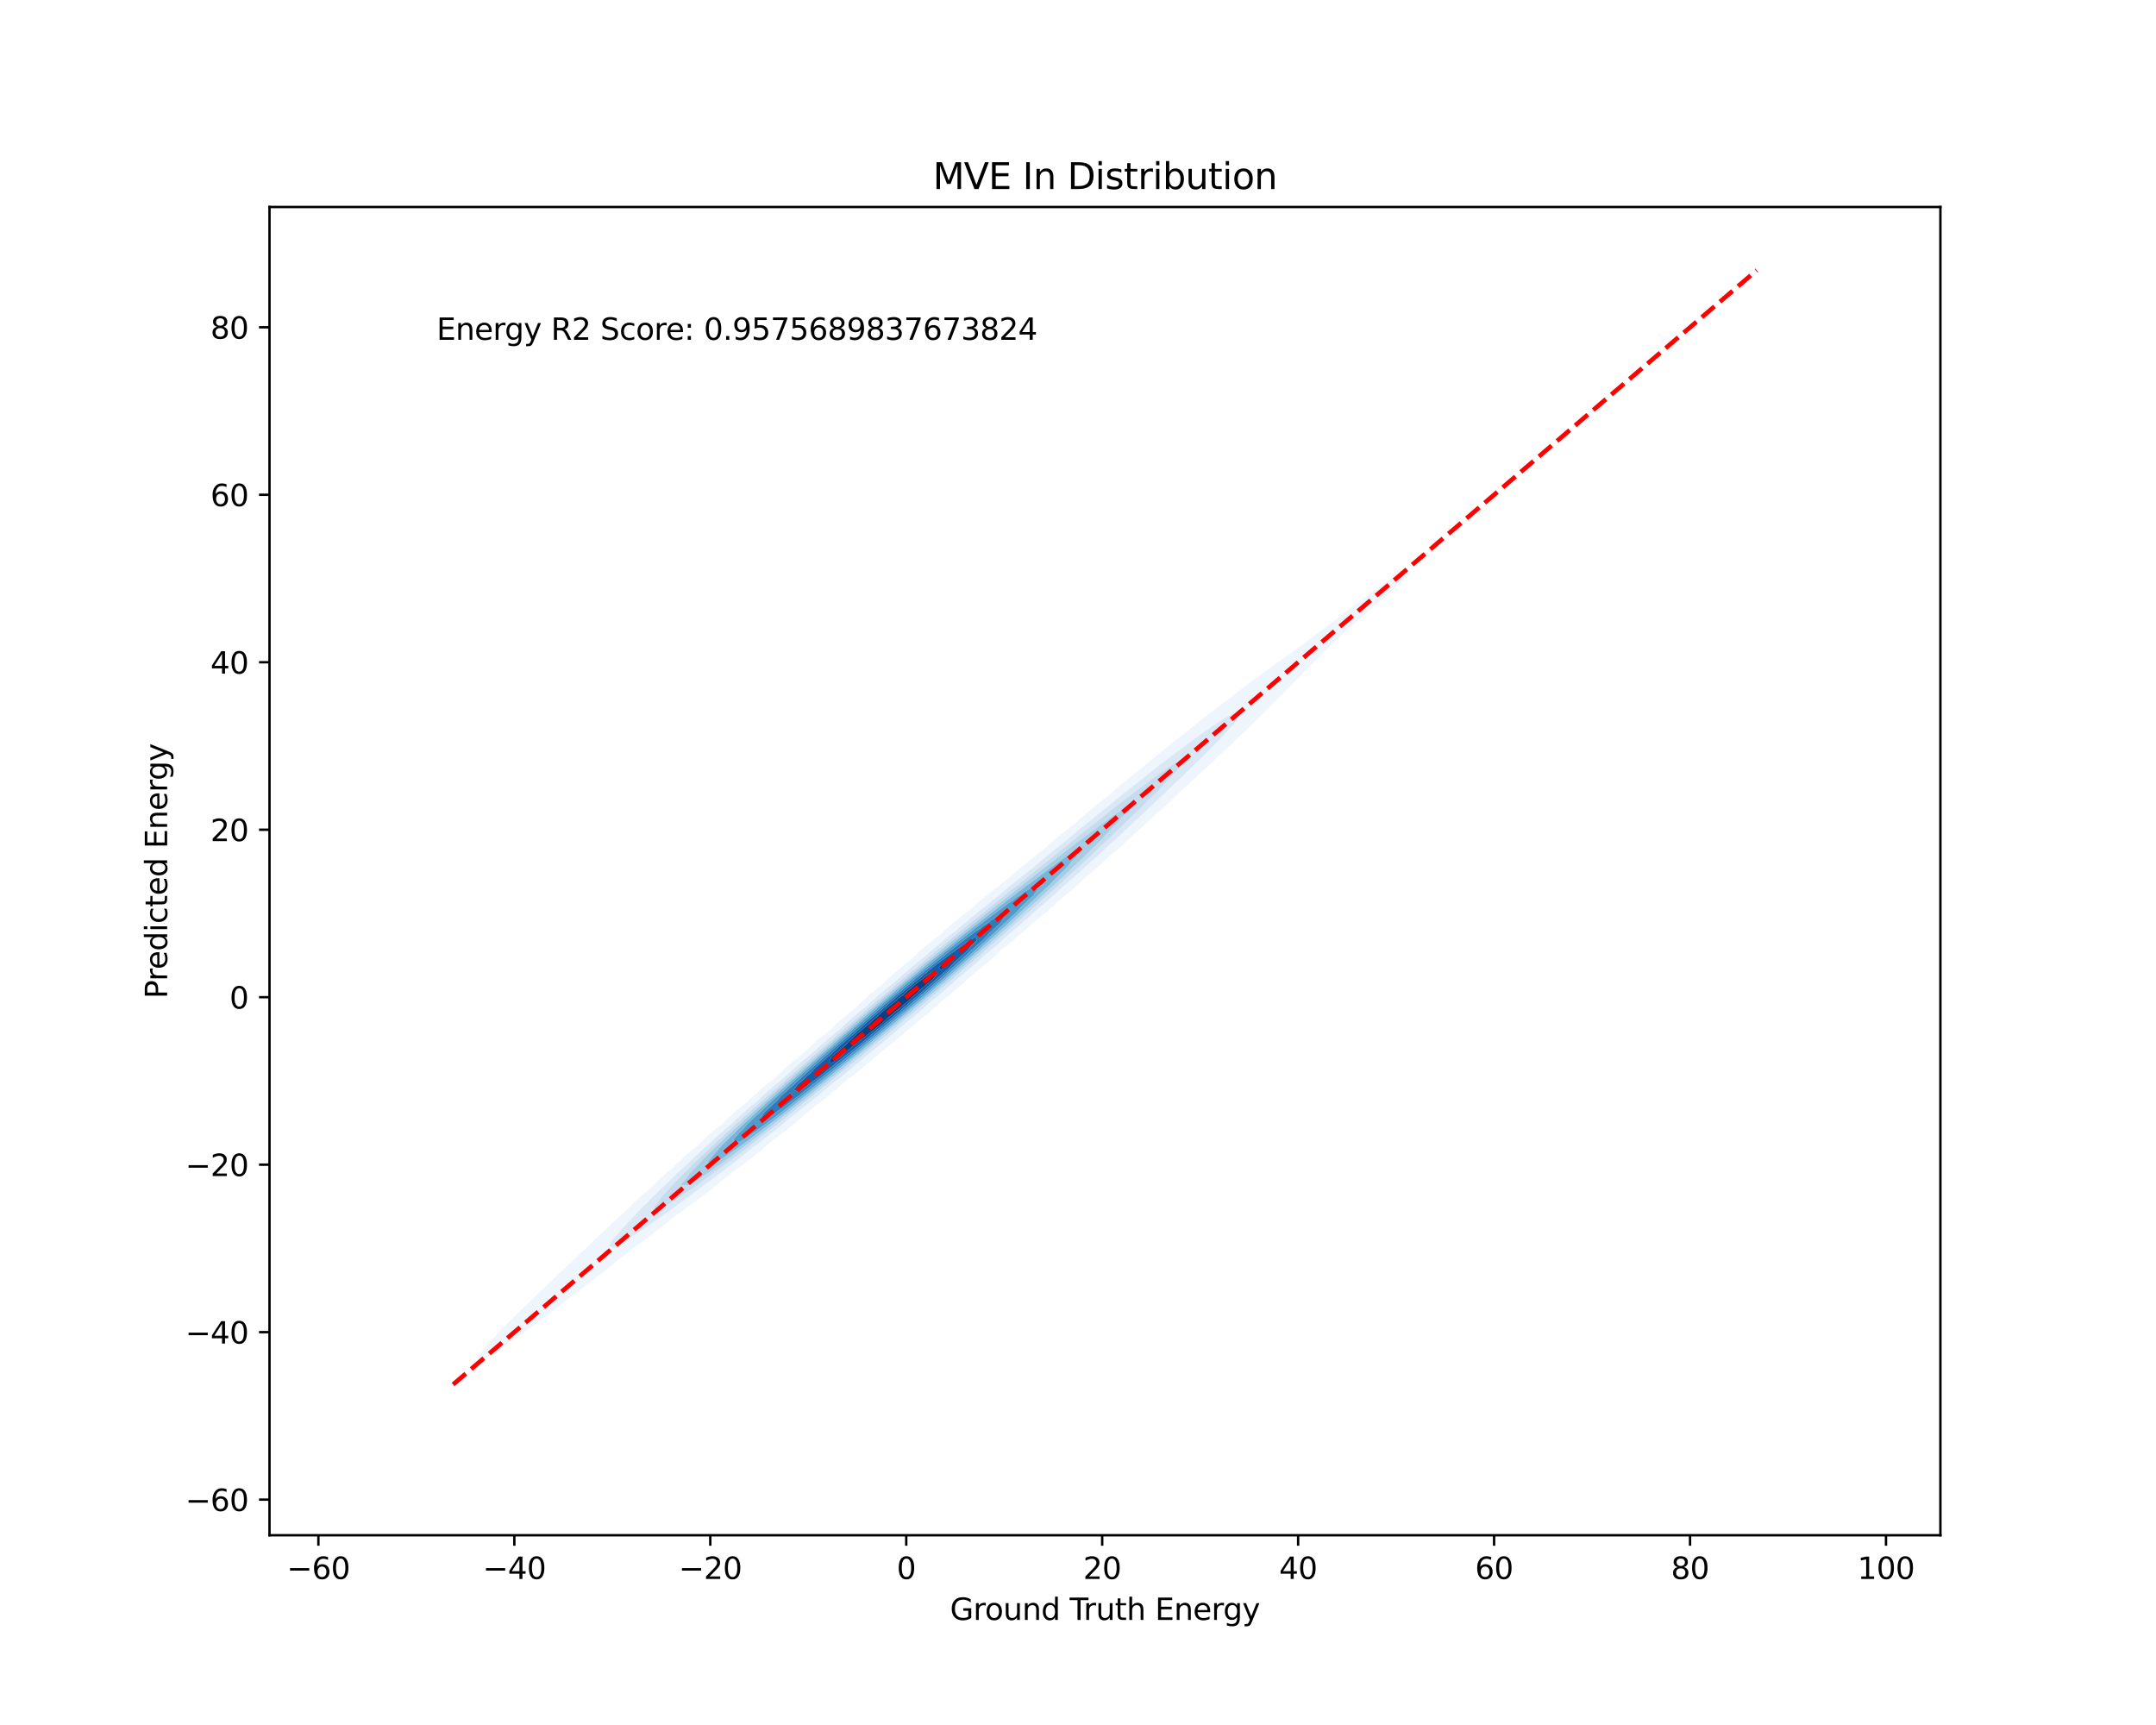 <?xml version="1.0" encoding="utf-8" standalone="no"?>
<!DOCTYPE svg PUBLIC "-//W3C//DTD SVG 1.1//EN"
  "http://www.w3.org/Graphics/SVG/1.1/DTD/svg11.dtd">
<svg xmlns:xlink="http://www.w3.org/1999/xlink" width="720pt" height="576pt" viewBox="0 0 720 576" xmlns="http://www.w3.org/2000/svg" version="1.1">
 <defs>
  <style type="text/css">*{stroke-linejoin: round; stroke-linecap: butt}</style>
 </defs>
 <g id="figure_1">
  <g id="patch_1">
   <path d="M 0 576 
L 720 576 
L 720 0 
L 0 0 
z
" style="fill: #ffffff"/>
  </g>
  <g id="axes_1">
   <g id="patch_2">
    <path d="M 90 512.64 
L 648 512.64 
L 648 69.12 
L 90 69.12 
z
" style="fill: #ffffff"/>
   </g>
   <g id="QuadContourSet_1">
    <path d="M 160.101 454.121 
L 162.808 453.167 
L 162.905 453.15 
L 165.709 451.4 
L 165.832 451.309 
L 168.513 449.517 
L 168.602 449.45 
L 171.232 447.592 
L 171.317 447.543 
L 173.78 445.733 
L 174.121 445.519 
L 176.322 443.875 
L 176.925 443.471 
L 178.854 442.016 
L 179.729 441.398 
L 181.367 440.158 
L 182.533 439.299 
L 183.852 438.299 
L 185.337 437.167 
L 186.295 436.44 
L 188.141 434.989 
L 188.68 434.582 
L 190.945 432.752 
L 190.983 432.723 
L 193.404 430.865 
L 193.749 430.603 
L 195.848 429.006 
L 196.553 428.457 
L 198.283 427.148 
L 199.357 426.293 
L 200.693 425.289 
L 202.161 424.098 
L 203.057 423.431 
L 204.965 421.857 
L 205.351 421.572 
L 207.66 419.714 
L 207.769 419.63 
L 210.156 417.855 
L 210.573 417.53 
L 212.653 415.997 
L 213.377 415.423 
L 215.138 414.138 
L 216.181 413.301 
L 217.596 412.28 
L 218.985 411.151 
L 220.008 410.421 
L 221.789 408.955 
L 222.346 408.563 
L 224.586 406.704 
L 224.593 406.698 
L 227.159 404.846 
L 227.397 404.657 
L 229.724 402.987 
L 230.201 402.601 
L 232.267 401.129 
L 233.005 400.52 
L 234.771 399.27 
L 235.809 398.397 
L 237.211 397.411 
L 238.613 396.207 
L 239.549 395.553 
L 241.417 393.915 
L 241.733 393.694 
L 244.088 391.836 
L 244.221 391.723 
L 246.64 389.977 
L 247.025 389.644 
L 249.142 388.119 
L 249.829 387.509 
L 251.562 386.26 
L 252.633 385.29 
L 253.862 384.402 
L 255.437 382.942 
L 255.985 382.543 
L 258.146 380.685 
L 258.241 380.599 
L 260.657 378.826 
L 261.045 378.473 
L 263.096 376.968 
L 263.849 376.271 
L 265.429 375.109 
L 266.653 373.96 
L 267.614 373.251 
L 269.457 371.498 
L 269.6 371.392 
L 272.014 369.534 
L 272.261 369.306 
L 274.465 367.675 
L 275.065 367.117 
L 276.824 365.817 
L 277.869 364.835 
L 279.055 363.958 
L 280.673 362.427 
L 281.116 362.099 
L 283.329 360.241 
L 283.477 360.103 
L 285.792 358.382 
L 286.281 357.924 
L 288.167 356.524 
L 289.085 355.657 
L 290.422 354.665 
L 291.889 353.268 
L 292.512 352.807 
L 294.6 350.948 
L 294.693 350.86 
L 297.054 349.09 
L 297.497 348.667 
L 299.414 347.231 
L 300.302 346.374 
L 301.639 345.373 
L 303.106 343.94 
L 303.675 343.514 
L 305.773 341.656 
L 305.91 341.524 
L 308.188 339.797 
L 308.714 339.281 
L 310.487 337.939 
L 311.518 336.915 
L 312.621 336.08 
L 314.322 334.373 
L 314.522 334.222 
L 316.83 332.363 
L 317.126 332.069 
L 319.177 330.505 
L 319.93 329.75 
L 321.38 328.646 
L 322.734 327.281 
L 323.384 326.788 
L 325.412 324.929 
L 325.538 324.803 
L 327.802 323.07 
L 328.342 322.529 
L 330.068 321.212 
L 331.146 320.129 
L 332.165 319.353 
L 333.95 317.565 
L 334.042 317.495 
L 336.406 315.636 
L 336.754 315.289 
L 338.725 313.778 
L 339.558 312.946 
L 340.9 311.919 
L 342.362 310.462 
L 342.887 310.061 
L 344.989 308.202 
L 345.166 308.026 
L 347.343 306.344 
L 347.97 305.718 
L 349.565 304.485 
L 350.774 303.277 
L 351.615 302.627 
L 353.531 300.768 
L 353.578 300.721 
L 355.894 298.91 
L 356.382 298.42 
L 358.132 297.051 
L 359.186 295.989 
L 360.202 295.193 
L 361.99 293.382 
L 362.051 293.334 
L 364.363 291.476 
L 364.794 291.038 
L 366.586 289.617 
L 367.598 288.583 
L 368.636 287.759 
L 370.402 285.939 
L 370.451 285.9 
L 372.736 284.041 
L 373.206 283.556 
L 374.914 282.183 
L 376.01 281.041 
L 376.902 280.324 
L 378.74 278.466 
L 378.814 278.389 
L 380.995 276.607 
L 381.618 275.954 
L 383.097 274.749 
L 384.422 273.344 
L 384.98 272.89 
L 386.958 271.032 
L 387.226 270.75 
L 389.136 269.173 
L 390.03 268.222 
L 391.134 267.315 
L 392.834 265.495 
L 392.882 265.456 
L 395.086 263.598 
L 395.638 263.012 
L 397.173 261.739 
L 398.442 260.383 
L 399.051 259.881 
L 400.986 258.022 
L 401.246 257.746 
L 403.137 256.164 
L 404.05 255.187 
L 405.11 254.305 
L 406.843 252.447 
L 406.854 252.434 
L 409.031 250.588 
L 409.658 249.913 
L 411.061 248.729 
L 412.462 247.202 
L 412.856 246.871 
L 414.839 245.012 
L 415.266 244.547 
L 416.884 243.154 
L 418.07 241.84 
L 418.705 241.295 
L 420.549 239.437 
L 420.874 239.076 
L 422.567 237.578 
L 423.678 236.328 
L 424.371 235.72 
L 426.15 233.861 
L 426.482 233.49 
L 428.111 232.003 
L 429.286 230.676 
L 429.878 230.144 
L 431.649 228.286 
L 432.09 227.796 
L 433.548 226.427 
L 434.894 224.941 
L 435.302 224.569 
L 437.095 222.71 
L 437.698 222.07 
L 438.978 220.852 
L 440.503 219.27 
L 440.807 218.993 
L 442.635 217.135 
L 443.307 216.481 
L 444.581 215.276 
L 446.111 213.835 
L 446.577 213.418 
L 448.515 211.559 
L 448.915 211.21 
L 450.526 209.7 
L 451.719 208.681 
L 452.664 207.842 
L 454.523 206.265 
L 454.852 205.983 
L 456.905 204.125 
L 457.327 203.787 
L 458.972 202.266 
L 460.131 201.322 
L 461.154 200.408 
L 462.935 198.924 
L 463.363 198.549 
L 465.361 196.691 
L 465.739 196.37 
L 467.19 194.832 
L 468.543 193.644 
L 469.208 192.974 
L 470.869 191.115 
L 468.543 190.713 
L 467.96 191.115 
L 465.739 192.476 
L 465.041 192.974 
L 462.935 194.364 
L 462.292 194.832 
L 460.131 196.337 
L 459.653 196.691 
L 457.327 198.374 
L 457.092 198.549 
L 454.619 200.408 
L 454.523 200.473 
L 452.223 202.266 
L 451.719 202.621 
L 449.787 204.125 
L 448.915 204.753 
L 447.328 205.983 
L 446.111 206.872 
L 444.854 207.842 
L 443.307 208.977 
L 442.365 209.7 
L 440.503 211.07 
L 439.863 211.559 
L 437.698 213.154 
L 437.352 213.418 
L 434.894 215.233 
L 434.837 215.276 
L 432.307 217.135 
L 432.09 217.279 
L 429.747 218.993 
L 429.286 219.305 
L 427.173 220.852 
L 426.482 221.328 
L 424.597 222.71 
L 423.678 223.358 
L 422.031 224.569 
L 420.874 225.403 
L 419.486 226.427 
L 418.07 227.47 
L 416.97 228.286 
L 415.266 229.57 
L 414.495 230.144 
L 412.462 231.713 
L 412.075 232.003 
L 409.699 233.861 
L 409.658 233.892 
L 407.202 235.72 
L 406.854 235.986 
L 404.729 237.578 
L 404.05 238.114 
L 402.294 239.437 
L 401.246 240.285 
L 399.912 241.295 
L 398.442 242.515 
L 397.602 243.154 
L 395.638 244.824 
L 395.391 245.012 
L 393.062 246.871 
L 392.834 247.06 
L 390.646 248.729 
L 390.03 249.252 
L 388.282 250.588 
L 387.226 251.504 
L 385.993 252.447 
L 384.422 253.839 
L 383.812 254.305 
L 381.69 256.164 
L 381.618 256.225 
L 379.275 258.022 
L 378.814 258.427 
L 376.916 259.881 
L 376.01 260.691 
L 374.638 261.739 
L 373.206 263.047 
L 372.482 263.598 
L 370.442 265.456 
L 370.402 265.491 
L 368.026 267.315 
L 367.598 267.7 
L 365.67 269.173 
L 364.794 269.977 
L 363.406 271.032 
L 361.99 272.352 
L 361.276 272.89 
L 359.244 274.749 
L 359.186 274.802 
L 356.824 276.607 
L 356.382 277.013 
L 354.466 278.466 
L 353.578 279.291 
L 352.202 280.324 
L 350.774 281.666 
L 350.078 282.183 
L 348.035 284.041 
L 347.97 284.101 
L 345.592 285.9 
L 345.166 286.291 
L 343.205 287.759 
L 342.362 288.54 
L 340.905 289.617 
L 339.558 290.879 
L 338.738 291.476 
L 336.762 293.334 
L 336.754 293.342 
L 334.281 295.193 
L 333.95 295.496 
L 331.853 297.051 
L 331.146 297.709 
L 329.509 298.91 
L 328.342 300.013 
L 327.3 300.768 
L 325.538 302.467 
L 325.315 302.627 
L 322.979 304.485 
L 322.734 304.714 
L 320.547 306.344 
L 319.93 306.933 
L 318.217 308.202 
L 317.126 309.272 
L 316.056 310.061 
L 314.322 311.817 
L 314.182 311.919 
L 311.82 313.778 
L 311.518 314.071 
L 309.445 315.636 
L 308.714 316.367 
L 307.219 317.495 
L 305.91 318.845 
L 305.237 319.353 
L 303.246 321.212 
L 303.106 321.35 
L 300.855 323.07 
L 300.302 323.632 
L 298.602 324.929 
L 297.497 326.082 
L 296.574 326.788 
L 294.75 328.646 
L 294.693 328.703 
L 292.348 330.505 
L 291.889 330.975 
L 290.076 332.363 
L 289.085 333.404 
L 288.016 334.222 
L 286.285 336.08 
L 286.281 336.084 
L 283.869 337.939 
L 283.477 338.342 
L 281.574 339.797 
L 280.673 340.744 
L 279.476 341.656 
L 277.869 343.381 
L 277.693 343.514 
L 275.388 345.373 
L 275.065 345.704 
L 273.064 347.231 
L 272.261 348.071 
L 270.917 349.09 
L 269.457 350.643 
L 269.052 350.948 
L 266.893 352.807 
L 266.653 353.052 
L 264.535 354.665 
L 263.849 355.378 
L 262.334 356.524 
L 261.045 357.883 
L 260.381 358.382 
L 258.388 360.241 
L 258.241 360.39 
L 256.002 362.099 
L 255.437 362.684 
L 253.756 363.958 
L 252.633 365.137 
L 251.731 365.817 
L 249.89 367.675 
L 249.829 367.737 
L 247.491 369.534 
L 247.025 370.017 
L 245.223 371.392 
L 244.221 372.448 
L 243.163 373.251 
L 241.421 375.109 
L 241.417 375.113 
L 239.03 376.968 
L 238.613 377.405 
L 236.771 378.826 
L 235.809 379.849 
L 234.718 380.685 
L 233.005 382.532 
L 232.991 382.543 
L 230.642 384.402 
L 230.201 384.87 
L 228.422 386.26 
L 227.397 387.363 
L 226.423 388.119 
L 224.649 389.977 
L 224.593 390.037 
L 222.347 391.836 
L 221.789 392.436 
L 220.204 393.694 
L 218.985 395.018 
L 218.305 395.553 
L 216.393 397.411 
L 216.181 397.639 
L 214.179 399.27 
L 213.377 400.14 
L 212.151 401.129 
L 210.573 402.855 
L 210.407 402.987 
L 208.268 404.846 
L 207.769 405.386 
L 206.176 406.704 
L 204.965 408.024 
L 204.307 408.563 
L 202.425 410.421 
L 202.161 410.704 
L 200.303 412.28 
L 199.357 413.301 
L 198.355 414.138 
L 196.611 415.997 
L 196.553 416.058 
L 194.477 417.855 
L 193.749 418.625 
L 192.468 419.714 
L 190.945 421.333 
L 190.659 421.572 
L 188.654 423.431 
L 188.141 423.958 
L 186.6 425.289 
L 185.337 426.599 
L 184.69 427.148 
L 182.814 429.006 
L 182.533 429.29 
L 180.752 430.865 
L 179.729 431.907 
L 178.786 432.723 
L 176.975 434.582 
L 176.925 434.633 
L 174.968 436.44 
L 174.121 437.303 
L 173.014 438.299 
L 171.317 440.05 
L 171.194 440.158 
L 169.343 442.016 
L 168.513 442.881 
L 167.477 443.875 
L 165.709 445.733 
L 165.709 445.733 
L 164.083 447.592 
L 162.905 448.878 
L 162.365 449.45 
L 161.076 451.309 
L 160.101 452.544 
L 159.676 453.167 
z
M 202.043 417.855 
L 202.161 417.635 
L 202.335 417.855 
L 202.161 417.967 
z
M 203.368 415.997 
L 204.398 414.138 
L 204.965 413.498 
L 206.077 412.28 
L 207.579 410.421 
L 207.769 410.236 
L 209.338 408.563 
L 210.573 407.299 
L 211.122 406.704 
L 212.844 404.846 
L 213.377 404.354 
L 214.661 402.987 
L 216.181 401.539 
L 216.566 401.129 
L 218.368 399.27 
L 218.985 398.727 
L 220.231 397.411 
L 221.789 396.011 
L 222.225 395.553 
L 224.127 393.694 
L 224.593 393.3 
L 225.994 391.836 
L 227.397 390.631 
L 228.03 389.977 
L 230.135 388.119 
L 230.201 388.065 
L 231.942 386.26 
L 233.005 385.381 
L 233.963 384.402 
L 235.809 382.856 
L 236.119 382.543 
L 238.117 380.685 
L 238.613 380.287 
L 240.051 378.826 
L 241.417 377.719 
L 242.168 376.968 
L 244.221 375.287 
L 244.402 375.109 
L 246.366 373.251 
L 247.025 372.73 
L 248.364 371.392 
L 249.829 370.225 
L 250.533 369.534 
L 252.633 367.844 
L 252.808 367.675 
L 254.805 365.817 
L 255.437 365.323 
L 256.817 363.958 
L 258.241 362.837 
L 258.999 362.099 
L 261.045 360.473 
L 261.288 360.241 
L 263.37 358.382 
L 263.849 358.011 
L 265.356 356.524 
L 266.653 355.509 
L 267.521 354.665 
L 269.457 353.138 
L 269.803 352.807 
L 272.006 350.948 
L 272.261 350.751 
L 273.939 349.09 
L 275.065 348.212 
L 276.072 347.231 
L 277.869 345.819 
L 278.335 345.373 
L 280.673 343.519 
L 280.679 343.514 
L 282.557 341.656 
L 283.477 340.94 
L 284.65 339.797 
L 286.281 338.52 
L 286.889 337.939 
L 289.085 336.207 
L 289.221 336.08 
L 291.237 334.222 
L 291.889 333.715 
L 293.286 332.363 
L 294.693 331.265 
L 295.496 330.505 
L 297.497 328.936 
L 297.81 328.646 
L 300.036 326.788 
L 300.302 326.582 
L 302.03 324.929 
L 303.106 324.095 
L 304.201 323.07 
L 305.91 321.742 
L 306.489 321.212 
L 308.714 319.477 
L 308.851 319.353 
L 310.955 317.495 
L 311.518 317.062 
L 313.066 315.636 
L 314.322 314.669 
L 315.311 313.778 
L 317.126 312.376 
L 317.643 311.919 
L 319.93 310.149 
L 320.032 310.061 
L 322.167 308.202 
L 322.734 307.77 
L 324.336 306.344 
L 325.538 305.423 
L 326.611 304.485 
L 328.342 303.156 
L 328.958 302.627 
L 331.146 300.94 
L 331.349 300.768 
L 333.599 298.91 
L 333.95 298.643 
L 335.771 297.051 
L 336.754 296.298 
L 338.036 295.193 
L 339.558 294.02 
L 340.365 293.334 
L 342.362 291.787 
L 342.733 291.476 
L 345.082 289.617 
L 345.166 289.553 
L 347.221 287.759 
L 347.97 287.179 
L 349.453 285.9 
L 350.774 284.872 
L 351.75 284.041 
L 353.578 282.608 
L 354.086 282.183 
L 356.382 280.371 
L 356.438 280.324 
L 358.595 278.466 
L 359.186 278.005 
L 360.814 276.607 
L 361.99 275.685 
L 363.1 274.749 
L 364.794 273.414 
L 365.428 272.89 
L 367.598 271.173 
L 367.773 271.032 
L 370.007 269.173 
L 370.402 268.866 
L 372.248 267.315 
L 373.206 266.566 
L 374.557 265.456 
L 376.01 264.319 
L 376.909 263.598 
L 378.814 262.107 
L 379.285 261.739 
L 381.618 259.914 
L 381.663 259.881 
L 383.96 258.022 
L 384.422 257.665 
L 386.318 256.164 
L 387.226 255.463 
L 388.731 254.305 
L 390.03 253.307 
L 391.185 252.447 
L 392.834 251.186 
L 393.669 250.588 
L 395.638 249.095 
L 396.173 248.729 
L 398.442 247.032 
L 398.693 246.871 
L 401.229 245.012 
L 401.246 245 
L 403.878 243.154 
L 404.05 243.026 
L 406.639 241.295 
L 406.854 241.139 
L 409.556 239.437 
L 409.658 239.364 
L 412.462 237.958 
L 413.526 239.437 
L 412.463 241.295 
L 412.462 241.297 
L 410.737 243.154 
L 409.658 244.351 
L 409.046 245.012 
L 407.379 246.871 
L 406.854 247.375 
L 405.539 248.729 
L 404.05 250.205 
L 403.674 250.588 
L 401.866 252.447 
L 401.246 253.012 
L 399.966 254.305 
L 398.442 255.726 
L 398.003 256.164 
L 396.123 258.022 
L 395.638 258.451 
L 394.22 259.881 
L 392.834 261.13 
L 392.222 261.739 
L 390.251 263.598 
L 390.03 263.79 
L 388.386 265.456 
L 387.226 266.48 
L 386.393 267.315 
L 384.422 269.086 
L 384.334 269.173 
L 382.488 271.032 
L 381.618 271.785 
L 380.521 272.89 
L 378.814 274.388 
L 378.451 274.749 
L 376.497 276.607 
L 376.01 277.019 
L 374.575 278.466 
L 373.206 279.635 
L 372.514 280.324 
L 370.402 282.149 
L 370.367 282.183 
L 368.505 284.041 
L 367.598 284.795 
L 366.486 285.9 
L 364.794 287.317 
L 364.345 287.759 
L 362.237 289.617 
L 361.99 289.818 
L 360.319 291.476 
L 359.186 292.4 
L 358.235 293.334 
L 356.382 294.857 
L 356.037 295.193 
L 353.939 297.051 
L 353.578 297.34 
L 351.984 298.91 
L 350.774 299.881 
L 349.866 300.768 
L 347.97 302.302 
L 347.635 302.627 
L 345.504 304.485 
L 345.166 304.751 
L 343.546 306.344 
L 342.362 307.283 
L 341.42 308.202 
L 339.558 309.69 
L 339.174 310.061 
L 336.968 311.919 
L 336.754 312.086 
L 335.034 313.778 
L 333.95 314.63 
L 332.918 315.636 
L 331.146 317.039 
L 330.674 317.495 
L 328.346 319.353 
L 328.342 319.357 
L 326.455 321.212 
L 325.538 321.928 
L 324.364 323.07 
L 322.734 324.35 
L 322.132 324.929 
L 319.93 326.669 
L 319.805 326.788 
L 317.791 328.646 
L 317.126 329.162 
L 315.738 330.505 
L 314.322 331.607 
L 313.528 332.363 
L 311.518 333.935 
L 311.213 334.222 
L 308.985 336.08 
L 308.714 336.288 
L 306.989 337.939 
L 305.91 338.77 
L 304.819 339.797 
L 303.106 341.121 
L 302.529 341.656 
L 300.302 343.382 
L 300.156 343.514 
L 298.04 345.373 
L 297.497 345.786 
L 295.944 347.231 
L 294.693 348.184 
L 293.706 349.09 
L 291.889 350.479 
L 291.37 350.948 
L 289.085 352.701 
L 288.967 352.807 
L 286.831 354.665 
L 286.281 355.08 
L 284.696 356.524 
L 283.477 357.445 
L 282.435 358.382 
L 280.673 359.719 
L 280.085 360.241 
L 277.869 361.929 
L 277.675 362.099 
L 275.433 363.958 
L 275.065 364.233 
L 273.302 365.817 
L 272.261 366.599 
L 271.046 367.675 
L 269.457 368.874 
L 268.7 369.534 
L 266.653 371.084 
L 266.293 371.392 
L 263.849 373.251 
L 263.849 373.251 
L 261.742 375.109 
L 261.045 375.629 
L 259.5 376.968 
L 258.241 377.909 
L 257.16 378.826 
L 255.437 380.118 
L 254.755 380.685 
L 252.633 382.279 
L 252.307 382.543 
L 249.844 384.402 
L 249.829 384.412 
L 247.625 386.26 
L 247.025 386.703 
L 245.295 388.119 
L 244.221 388.912 
L 242.886 389.977 
L 241.417 391.064 
L 240.423 391.836 
L 238.613 393.174 
L 237.924 393.694 
L 235.809 395.257 
L 235.404 395.553 
L 233.005 397.321 
L 232.877 397.411 
L 230.411 399.27 
L 230.201 399.423 
L 227.933 401.129 
L 227.397 401.52 
L 225.394 402.987 
L 224.593 403.573 
L 222.806 404.846 
L 221.789 405.59 
L 220.175 406.704 
L 218.985 407.574 
L 217.503 408.563 
L 216.181 409.527 
L 214.785 410.421 
L 213.377 411.444 
L 212.006 412.28 
L 210.573 413.312 
L 209.122 414.138 
L 207.769 415.1 
L 206.024 415.997 
L 204.965 416.728 
z
M 471.347 190.197 
L 471.584 189.257 
L 471.347 189.156 
L 471.193 189.257 
z
" clip-path="url(#p6fe617587b)" style="fill: #eef5fc"/>
    <path d="M 202.161 417.967 
L 202.335 417.855 
L 202.161 417.635 
L 202.043 417.855 
z
M 204.965 416.728 
L 206.024 415.997 
L 207.769 415.1 
L 209.122 414.138 
L 210.573 413.312 
L 212.006 412.28 
L 213.377 411.444 
L 214.785 410.421 
L 216.181 409.527 
L 217.503 408.563 
L 218.985 407.574 
L 220.175 406.704 
L 221.789 405.59 
L 222.806 404.846 
L 224.593 403.573 
L 225.394 402.987 
L 227.397 401.52 
L 227.933 401.129 
L 230.201 399.423 
L 230.411 399.27 
L 232.877 397.411 
L 233.005 397.321 
L 235.404 395.553 
L 235.809 395.257 
L 237.924 393.694 
L 238.613 393.174 
L 240.423 391.836 
L 241.417 391.064 
L 242.886 389.977 
L 244.221 388.912 
L 245.295 388.119 
L 247.025 386.703 
L 247.625 386.26 
L 249.829 384.412 
L 249.844 384.402 
L 252.307 382.543 
L 252.633 382.279 
L 254.755 380.685 
L 255.437 380.118 
L 257.16 378.826 
L 258.241 377.909 
L 259.5 376.968 
L 261.045 375.629 
L 261.742 375.109 
L 263.849 373.251 
L 263.849 373.251 
L 266.293 371.392 
L 266.653 371.084 
L 268.7 369.534 
L 269.457 368.874 
L 271.046 367.675 
L 272.261 366.599 
L 273.302 365.817 
L 275.065 364.233 
L 275.433 363.958 
L 277.675 362.099 
L 277.869 361.929 
L 280.085 360.241 
L 280.673 359.719 
L 282.435 358.382 
L 283.477 357.445 
L 284.696 356.524 
L 286.281 355.08 
L 286.831 354.665 
L 288.967 352.807 
L 289.085 352.701 
L 291.37 350.948 
L 291.889 350.479 
L 293.706 349.09 
L 294.693 348.184 
L 295.944 347.231 
L 297.497 345.786 
L 298.04 345.373 
L 300.156 343.514 
L 300.302 343.382 
L 302.529 341.656 
L 303.106 341.121 
L 304.819 339.797 
L 305.91 338.77 
L 306.989 337.939 
L 308.714 336.288 
L 308.985 336.08 
L 311.213 334.222 
L 311.518 333.935 
L 313.528 332.363 
L 314.322 331.607 
L 315.738 330.505 
L 317.126 329.162 
L 317.791 328.646 
L 319.805 326.788 
L 319.93 326.669 
L 322.132 324.929 
L 322.734 324.35 
L 324.364 323.07 
L 325.538 321.928 
L 326.455 321.212 
L 328.342 319.357 
L 328.346 319.353 
L 330.674 317.495 
L 331.146 317.039 
L 332.918 315.636 
L 333.95 314.63 
L 335.034 313.778 
L 336.754 312.086 
L 336.968 311.919 
L 339.174 310.061 
L 339.558 309.69 
L 341.42 308.202 
L 342.362 307.283 
L 343.546 306.344 
L 345.166 304.751 
L 345.504 304.485 
L 347.635 302.627 
L 347.97 302.302 
L 349.866 300.768 
L 350.774 299.881 
L 351.984 298.91 
L 353.578 297.34 
L 353.939 297.051 
L 356.037 295.193 
L 356.382 294.857 
L 358.235 293.334 
L 359.186 292.4 
L 360.319 291.476 
L 361.99 289.818 
L 362.237 289.617 
L 364.345 287.759 
L 364.794 287.317 
L 366.486 285.9 
L 367.598 284.795 
L 368.505 284.041 
L 370.367 282.183 
L 370.402 282.149 
L 372.514 280.324 
L 373.206 279.635 
L 374.575 278.466 
L 376.01 277.019 
L 376.497 276.607 
L 378.451 274.749 
L 378.814 274.388 
L 380.521 272.89 
L 381.618 271.785 
L 382.488 271.032 
L 384.334 269.173 
L 384.422 269.086 
L 386.393 267.315 
L 387.226 266.48 
L 388.386 265.456 
L 390.03 263.79 
L 390.251 263.598 
L 392.222 261.739 
L 392.834 261.13 
L 394.22 259.881 
L 395.638 258.451 
L 396.123 258.022 
L 398.003 256.164 
L 398.442 255.726 
L 399.966 254.305 
L 401.246 253.012 
L 401.866 252.447 
L 403.674 250.588 
L 404.05 250.205 
L 405.539 248.729 
L 406.854 247.375 
L 407.379 246.871 
L 409.046 245.012 
L 409.658 244.351 
L 410.737 243.154 
L 412.462 241.297 
L 412.463 241.295 
L 413.526 239.437 
L 412.462 237.958 
L 409.658 239.364 
L 409.556 239.437 
L 406.854 241.139 
L 406.639 241.295 
L 404.05 243.026 
L 403.878 243.154 
L 401.246 245 
L 401.229 245.012 
L 398.693 246.871 
L 398.442 247.032 
L 396.173 248.729 
L 395.638 249.095 
L 393.669 250.588 
L 392.834 251.186 
L 391.185 252.447 
L 390.03 253.307 
L 388.731 254.305 
L 387.226 255.463 
L 386.318 256.164 
L 384.422 257.665 
L 383.96 258.022 
L 381.663 259.881 
L 381.618 259.914 
L 379.285 261.739 
L 378.814 262.107 
L 376.909 263.598 
L 376.01 264.319 
L 374.557 265.456 
L 373.206 266.566 
L 372.248 267.315 
L 370.402 268.866 
L 370.007 269.173 
L 367.773 271.032 
L 367.598 271.173 
L 365.428 272.89 
L 364.794 273.414 
L 363.1 274.749 
L 361.99 275.685 
L 360.814 276.607 
L 359.186 278.005 
L 358.595 278.466 
L 356.438 280.324 
L 356.382 280.371 
L 354.086 282.183 
L 353.578 282.608 
L 351.75 284.041 
L 350.774 284.872 
L 349.453 285.9 
L 347.97 287.179 
L 347.221 287.759 
L 345.166 289.553 
L 345.082 289.617 
L 342.733 291.476 
L 342.362 291.787 
L 340.365 293.334 
L 339.558 294.02 
L 338.036 295.193 
L 336.754 296.298 
L 335.771 297.051 
L 333.95 298.643 
L 333.599 298.91 
L 331.349 300.768 
L 331.146 300.94 
L 328.958 302.627 
L 328.342 303.156 
L 326.611 304.485 
L 325.538 305.423 
L 324.336 306.344 
L 322.734 307.77 
L 322.167 308.202 
L 320.032 310.061 
L 319.93 310.149 
L 317.643 311.919 
L 317.126 312.376 
L 315.311 313.778 
L 314.322 314.669 
L 313.066 315.636 
L 311.518 317.062 
L 310.955 317.495 
L 308.851 319.353 
L 308.714 319.477 
L 306.489 321.212 
L 305.91 321.742 
L 304.201 323.07 
L 303.106 324.095 
L 302.03 324.929 
L 300.302 326.582 
L 300.036 326.788 
L 297.81 328.646 
L 297.497 328.936 
L 295.496 330.505 
L 294.693 331.265 
L 293.286 332.363 
L 291.889 333.715 
L 291.237 334.222 
L 289.221 336.08 
L 289.085 336.207 
L 286.889 337.939 
L 286.281 338.52 
L 284.65 339.797 
L 283.477 340.94 
L 282.557 341.656 
L 280.679 343.514 
L 280.673 343.519 
L 278.335 345.373 
L 277.869 345.819 
L 276.072 347.231 
L 275.065 348.212 
L 273.939 349.09 
L 272.261 350.751 
L 272.006 350.948 
L 269.803 352.807 
L 269.457 353.138 
L 267.521 354.665 
L 266.653 355.509 
L 265.356 356.524 
L 263.849 358.011 
L 263.37 358.382 
L 261.288 360.241 
L 261.045 360.473 
L 258.999 362.099 
L 258.241 362.837 
L 256.817 363.958 
L 255.437 365.323 
L 254.805 365.817 
L 252.808 367.675 
L 252.633 367.844 
L 250.533 369.534 
L 249.829 370.225 
L 248.364 371.392 
L 247.025 372.73 
L 246.366 373.251 
L 244.402 375.109 
L 244.221 375.287 
L 242.168 376.968 
L 241.417 377.719 
L 240.051 378.826 
L 238.613 380.287 
L 238.117 380.685 
L 236.119 382.543 
L 235.809 382.856 
L 233.963 384.402 
L 233.005 385.381 
L 231.942 386.26 
L 230.201 388.065 
L 230.135 388.119 
L 228.03 389.977 
L 227.397 390.631 
L 225.994 391.836 
L 224.593 393.3 
L 224.127 393.694 
L 222.225 395.553 
L 221.789 396.011 
L 220.231 397.411 
L 218.985 398.727 
L 218.368 399.27 
L 216.566 401.129 
L 216.181 401.539 
L 214.661 402.987 
L 213.377 404.354 
L 212.844 404.846 
L 211.122 406.704 
L 210.573 407.299 
L 209.338 408.563 
L 207.769 410.236 
L 207.579 410.421 
L 206.077 412.28 
L 204.965 413.498 
L 204.398 414.138 
L 203.368 415.997 
z
M 218.422 402.987 
L 218.985 402.198 
L 219.848 401.129 
L 221.228 399.27 
L 221.789 398.687 
L 222.971 397.411 
L 224.593 395.61 
L 224.645 395.553 
L 226.418 393.694 
L 227.397 392.765 
L 228.294 391.836 
L 230.183 389.977 
L 230.201 389.962 
L 232.005 388.119 
L 233.005 387.229 
L 233.965 386.26 
L 235.809 384.583 
L 235.991 384.402 
L 237.869 382.543 
L 238.613 381.912 
L 239.85 380.685 
L 241.417 379.334 
L 241.937 378.826 
L 243.995 376.968 
L 244.221 376.783 
L 245.923 375.109 
L 247.025 374.196 
L 248.003 373.251 
L 249.829 371.719 
L 250.173 371.392 
L 252.227 369.534 
L 252.633 369.207 
L 254.218 367.675 
L 255.437 366.684 
L 256.35 365.817 
L 258.241 364.262 
L 258.566 363.958 
L 260.66 362.099 
L 261.045 361.793 
L 262.665 360.241 
L 263.849 359.291 
L 264.812 358.382 
L 266.653 356.889 
L 267.047 356.524 
L 269.216 354.665 
L 269.457 354.475 
L 271.2 352.807 
L 272.261 351.962 
L 273.337 350.948 
L 275.065 349.558 
L 275.571 349.09 
L 277.847 347.231 
L 277.869 347.214 
L 279.792 345.373 
L 280.673 344.674 
L 281.906 343.514 
L 283.477 342.258 
L 284.129 341.656 
L 286.281 339.92 
L 286.417 339.797 
L 288.451 337.939 
L 289.085 337.439 
L 290.535 336.08 
L 291.889 335.006 
L 292.743 334.222 
L 294.693 332.664 
L 295.029 332.363 
L 297.23 330.505 
L 297.497 330.295 
L 299.275 328.646 
L 300.302 327.838 
L 301.46 326.788 
L 303.106 325.487 
L 303.735 324.929 
L 305.91 323.204 
L 306.063 323.07 
L 308.195 321.212 
L 308.714 320.807 
L 310.339 319.353 
L 311.518 318.432 
L 312.59 317.495 
L 314.322 316.138 
L 314.908 315.636 
L 317.126 313.895 
L 317.266 313.778 
L 319.454 311.919 
L 319.93 311.551 
L 321.655 310.061 
L 322.734 309.224 
L 323.942 308.202 
L 325.538 306.961 
L 326.284 306.344 
L 328.342 304.739 
L 328.655 304.485 
L 330.977 302.627 
L 331.146 302.497 
L 333.195 300.768 
L 333.95 300.184 
L 335.487 298.91 
L 336.754 297.925 
L 337.827 297.051 
L 339.558 295.699 
L 340.192 295.193 
L 342.362 293.489 
L 342.56 293.334 
L 344.839 291.476 
L 345.166 291.22 
L 347.108 289.617 
L 347.97 288.941 
L 349.426 287.759 
L 350.774 286.693 
L 351.77 285.9 
L 353.578 284.461 
L 354.117 284.041 
L 356.382 282.228 
L 356.441 282.183 
L 358.704 280.324 
L 359.186 279.942 
L 361.015 278.466 
L 361.99 277.687 
L 363.36 276.607 
L 364.794 275.456 
L 365.717 274.749 
L 367.598 273.233 
L 368.06 272.89 
L 370.362 271.032 
L 370.402 271 
L 372.719 269.173 
L 373.206 268.786 
L 375.128 267.315 
L 376.01 266.613 
L 377.578 265.456 
L 378.814 264.474 
L 380.056 263.598 
L 381.618 262.363 
L 382.557 261.739 
L 384.422 260.28 
L 385.078 259.881 
L 387.226 258.236 
L 387.63 258.022 
L 390.03 256.267 
L 390.292 256.164 
L 392.834 254.524 
L 393.868 256.164 
L 392.834 257.61 
L 392.442 258.022 
L 390.744 259.881 
L 390.03 260.626 
L 388.883 261.739 
L 387.226 263.598 
L 387.226 263.598 
L 385.316 265.456 
L 384.422 266.332 
L 383.403 267.315 
L 381.618 269.147 
L 381.59 269.173 
L 379.697 271.032 
L 378.814 271.864 
L 377.755 272.89 
L 376.01 274.59 
L 375.845 274.749 
L 373.967 276.607 
L 373.206 277.299 
L 372.007 278.466 
L 370.402 279.959 
L 370.023 280.324 
L 368.113 282.183 
L 367.598 282.634 
L 366.152 284.041 
L 364.794 285.251 
L 364.12 285.9 
L 362.093 287.759 
L 361.99 287.846 
L 360.167 289.617 
L 359.186 290.458 
L 358.128 291.476 
L 356.382 292.993 
L 356.024 293.334 
L 354.019 295.193 
L 353.578 295.558 
L 352.028 297.051 
L 350.774 298.104 
L 349.93 298.91 
L 347.97 300.577 
L 347.768 300.768 
L 345.779 302.627 
L 345.166 303.127 
L 343.751 304.485 
L 342.362 305.632 
L 341.613 306.344 
L 339.558 308.062 
L 339.408 308.202 
L 337.421 310.061 
L 336.754 310.599 
L 335.375 311.919 
L 333.95 313.08 
L 333.213 313.778 
L 331.146 315.48 
L 330.979 315.636 
L 328.966 317.495 
L 328.342 317.993 
L 326.917 319.353 
L 325.538 320.463 
L 324.743 321.212 
L 322.734 322.844 
L 322.49 323.07 
L 320.407 324.929 
L 319.93 325.306 
L 318.368 326.788 
L 317.126 327.776 
L 316.194 328.646 
L 314.322 330.146 
L 313.932 330.505 
L 311.707 332.363 
L 311.518 332.511 
L 309.696 334.222 
L 308.714 334.994 
L 307.537 336.08 
L 305.91 337.365 
L 305.278 337.939 
L 303.106 339.663 
L 302.955 339.797 
L 300.848 341.656 
L 300.302 342.08 
L 298.729 343.514 
L 297.497 344.472 
L 296.494 345.373 
L 294.693 346.779 
L 294.181 347.231 
L 291.889 349.03 
L 291.821 349.09 
L 289.718 350.948 
L 289.085 351.434 
L 287.543 352.807 
L 286.281 353.779 
L 285.27 354.665 
L 283.477 356.053 
L 282.931 356.524 
L 280.673 358.282 
L 280.555 358.382 
L 278.383 360.241 
L 277.869 360.632 
L 276.19 362.099 
L 275.065 362.961 
L 273.905 363.958 
L 272.261 365.223 
L 271.559 365.817 
L 269.457 367.442 
L 269.175 367.675 
L 266.865 369.534 
L 266.653 369.694 
L 264.67 371.392 
L 263.849 372.016 
L 262.378 373.251 
L 261.045 374.268 
L 260.02 375.109 
L 258.241 376.471 
L 257.62 376.968 
L 255.437 378.642 
L 255.2 378.826 
L 252.847 380.685 
L 252.633 380.845 
L 250.536 382.543 
L 249.829 383.075 
L 248.145 384.402 
L 247.025 385.245 
L 245.697 386.26 
L 244.221 387.37 
L 243.208 388.119 
L 241.417 389.462 
L 240.692 389.977 
L 238.613 391.528 
L 238.16 391.836 
L 235.809 393.572 
L 235.619 393.694 
L 233.068 395.553 
L 233.005 395.6 
L 230.438 397.411 
L 230.201 397.585 
L 227.718 399.27 
L 227.397 399.504 
L 224.891 401.129 
L 224.593 401.344 
L 221.915 402.987 
L 221.789 403.077 
L 218.985 404.232 
z
M 394.856 254.305 
L 395.638 254.087 
L 395.684 254.305 
L 395.638 254.359 
z
" clip-path="url(#p6fe617587b)" style="fill: #dae8f6"/>
    <path d="M 218.985 404.232 
L 221.789 403.077 
L 221.915 402.987 
L 224.593 401.344 
L 224.891 401.129 
L 227.397 399.504 
L 227.718 399.27 
L 230.201 397.585 
L 230.438 397.411 
L 233.005 395.6 
L 233.068 395.553 
L 235.619 393.694 
L 235.809 393.572 
L 238.16 391.836 
L 238.613 391.528 
L 240.692 389.977 
L 241.417 389.462 
L 243.208 388.119 
L 244.221 387.37 
L 245.697 386.26 
L 247.025 385.245 
L 248.145 384.402 
L 249.829 383.075 
L 250.536 382.543 
L 252.633 380.845 
L 252.847 380.685 
L 255.2 378.826 
L 255.437 378.642 
L 257.62 376.968 
L 258.241 376.471 
L 260.02 375.109 
L 261.045 374.268 
L 262.378 373.251 
L 263.849 372.016 
L 264.67 371.392 
L 266.653 369.694 
L 266.865 369.534 
L 269.175 367.675 
L 269.457 367.442 
L 271.559 365.817 
L 272.261 365.223 
L 273.905 363.958 
L 275.065 362.961 
L 276.19 362.099 
L 277.869 360.632 
L 278.383 360.241 
L 280.555 358.382 
L 280.673 358.282 
L 282.931 356.524 
L 283.477 356.053 
L 285.27 354.665 
L 286.281 353.779 
L 287.543 352.807 
L 289.085 351.434 
L 289.718 350.948 
L 291.821 349.09 
L 291.889 349.03 
L 294.181 347.231 
L 294.693 346.779 
L 296.494 345.373 
L 297.497 344.472 
L 298.729 343.514 
L 300.302 342.08 
L 300.848 341.656 
L 302.955 339.797 
L 303.106 339.663 
L 305.278 337.939 
L 305.91 337.365 
L 307.537 336.08 
L 308.714 334.994 
L 309.696 334.222 
L 311.518 332.511 
L 311.707 332.363 
L 313.932 330.505 
L 314.322 330.146 
L 316.194 328.646 
L 317.126 327.776 
L 318.368 326.788 
L 319.93 325.306 
L 320.407 324.929 
L 322.49 323.07 
L 322.734 322.844 
L 324.743 321.212 
L 325.538 320.463 
L 326.917 319.353 
L 328.342 317.993 
L 328.966 317.495 
L 330.979 315.636 
L 331.146 315.48 
L 333.213 313.778 
L 333.95 313.08 
L 335.375 311.919 
L 336.754 310.599 
L 337.421 310.061 
L 339.408 308.202 
L 339.558 308.062 
L 341.613 306.344 
L 342.362 305.632 
L 343.751 304.485 
L 345.166 303.127 
L 345.779 302.627 
L 347.768 300.768 
L 347.97 300.577 
L 349.93 298.91 
L 350.774 298.104 
L 352.028 297.051 
L 353.578 295.558 
L 354.019 295.193 
L 356.024 293.334 
L 356.382 292.993 
L 358.128 291.476 
L 359.186 290.458 
L 360.167 289.617 
L 361.99 287.846 
L 362.093 287.759 
L 364.12 285.9 
L 364.794 285.251 
L 366.152 284.041 
L 367.598 282.634 
L 368.113 282.183 
L 370.023 280.324 
L 370.402 279.959 
L 372.007 278.466 
L 373.206 277.299 
L 373.967 276.607 
L 375.845 274.749 
L 376.01 274.59 
L 377.755 272.89 
L 378.814 271.864 
L 379.697 271.032 
L 381.59 269.173 
L 381.618 269.147 
L 383.403 267.315 
L 384.422 266.332 
L 385.316 265.456 
L 387.226 263.598 
L 387.226 263.598 
L 388.883 261.739 
L 390.03 260.626 
L 390.744 259.881 
L 392.442 258.022 
L 392.834 257.61 
L 393.868 256.164 
L 392.834 254.524 
L 390.292 256.164 
L 390.03 256.267 
L 387.63 258.022 
L 387.226 258.236 
L 385.078 259.881 
L 384.422 260.28 
L 382.557 261.739 
L 381.618 262.363 
L 380.056 263.598 
L 378.814 264.474 
L 377.578 265.456 
L 376.01 266.613 
L 375.128 267.315 
L 373.206 268.786 
L 372.719 269.173 
L 370.402 271 
L 370.362 271.032 
L 368.06 272.89 
L 367.598 273.233 
L 365.717 274.749 
L 364.794 275.456 
L 363.36 276.607 
L 361.99 277.687 
L 361.015 278.466 
L 359.186 279.942 
L 358.704 280.324 
L 356.441 282.183 
L 356.382 282.228 
L 354.117 284.041 
L 353.578 284.461 
L 351.77 285.9 
L 350.774 286.693 
L 349.426 287.759 
L 347.97 288.941 
L 347.108 289.617 
L 345.166 291.22 
L 344.839 291.476 
L 342.56 293.334 
L 342.362 293.489 
L 340.192 295.193 
L 339.558 295.699 
L 337.827 297.051 
L 336.754 297.925 
L 335.487 298.91 
L 333.95 300.184 
L 333.195 300.768 
L 331.146 302.497 
L 330.977 302.627 
L 328.655 304.485 
L 328.342 304.739 
L 326.284 306.344 
L 325.538 306.961 
L 323.942 308.202 
L 322.734 309.224 
L 321.655 310.061 
L 319.93 311.551 
L 319.454 311.919 
L 317.266 313.778 
L 317.126 313.895 
L 314.908 315.636 
L 314.322 316.138 
L 312.59 317.495 
L 311.518 318.432 
L 310.339 319.353 
L 308.714 320.807 
L 308.195 321.212 
L 306.063 323.07 
L 305.91 323.204 
L 303.735 324.929 
L 303.106 325.487 
L 301.46 326.788 
L 300.302 327.838 
L 299.275 328.646 
L 297.497 330.295 
L 297.23 330.505 
L 295.029 332.363 
L 294.693 332.664 
L 292.743 334.222 
L 291.889 335.006 
L 290.535 336.08 
L 289.085 337.439 
L 288.451 337.939 
L 286.417 339.797 
L 286.281 339.92 
L 284.129 341.656 
L 283.477 342.258 
L 281.906 343.514 
L 280.673 344.674 
L 279.792 345.373 
L 277.869 347.214 
L 277.847 347.231 
L 275.571 349.09 
L 275.065 349.558 
L 273.337 350.948 
L 272.261 351.962 
L 271.2 352.807 
L 269.457 354.475 
L 269.216 354.665 
L 267.047 356.524 
L 266.653 356.889 
L 264.812 358.382 
L 263.849 359.291 
L 262.665 360.241 
L 261.045 361.793 
L 260.66 362.099 
L 258.566 363.958 
L 258.241 364.262 
L 256.35 365.817 
L 255.437 366.684 
L 254.218 367.675 
L 252.633 369.207 
L 252.227 369.534 
L 250.173 371.392 
L 249.829 371.719 
L 248.003 373.251 
L 247.025 374.196 
L 245.923 375.109 
L 244.221 376.783 
L 243.995 376.968 
L 241.937 378.826 
L 241.417 379.334 
L 239.85 380.685 
L 238.613 381.912 
L 237.869 382.543 
L 235.991 384.402 
L 235.809 384.583 
L 233.965 386.26 
L 233.005 387.229 
L 232.005 388.119 
L 230.201 389.962 
L 230.183 389.977 
L 228.294 391.836 
L 227.397 392.765 
L 226.418 393.694 
L 224.645 395.553 
L 224.593 395.61 
L 222.971 397.411 
L 221.789 398.687 
L 221.228 399.27 
L 219.848 401.129 
L 218.985 402.198 
L 218.422 402.987 
z
M 227.33 395.553 
L 227.397 395.472 
L 228.974 393.694 
L 230.201 391.941 
L 230.289 391.836 
L 232.05 389.977 
L 233.005 388.995 
L 233.857 388.119 
L 235.59 386.26 
L 235.809 386.061 
L 237.474 384.402 
L 238.613 383.339 
L 239.421 382.543 
L 241.347 380.685 
L 241.417 380.624 
L 243.258 378.826 
L 244.221 377.982 
L 245.277 376.968 
L 247.025 375.405 
L 247.338 375.109 
L 249.305 373.251 
L 249.829 372.811 
L 251.321 371.392 
L 252.633 370.276 
L 253.427 369.534 
L 255.437 367.797 
L 255.57 367.675 
L 257.555 365.817 
L 258.241 365.253 
L 259.626 363.958 
L 261.045 362.777 
L 261.782 362.099 
L 263.849 360.355 
L 263.975 360.241 
L 265.984 358.382 
L 266.653 357.84 
L 268.071 356.524 
L 269.457 355.387 
L 270.247 354.665 
L 272.261 352.991 
L 272.467 352.807 
L 274.519 350.948 
L 275.065 350.509 
L 276.598 349.09 
L 277.869 348.056 
L 278.775 347.231 
L 280.673 345.67 
L 281.006 345.373 
L 283.132 343.514 
L 283.477 343.239 
L 285.19 341.656 
L 286.281 340.776 
L 287.36 339.797 
L 289.085 338.394 
L 289.598 337.939 
L 291.85 336.08 
L 291.889 336.049 
L 293.879 334.222 
L 294.693 333.572 
L 296.038 332.363 
L 297.497 331.191 
L 298.278 330.505 
L 300.302 328.869 
L 300.562 328.646 
L 302.731 326.788 
L 303.106 326.491 
L 304.867 324.929 
L 305.91 324.102 
L 307.1 323.07 
L 308.714 321.786 
L 309.393 321.212 
L 311.518 319.516 
L 311.715 319.353 
L 313.921 317.495 
L 314.322 317.181 
L 316.13 315.636 
L 317.126 314.854 
L 318.416 313.778 
L 319.93 312.586 
L 320.749 311.919 
L 322.734 310.355 
L 323.105 310.061 
L 325.431 308.202 
L 325.538 308.119 
L 327.683 306.344 
L 328.342 305.83 
L 330.001 304.485 
L 331.146 303.591 
L 332.363 302.627 
L 333.95 301.383 
L 334.745 300.768 
L 336.754 299.189 
L 337.126 298.91 
L 339.471 297.051 
L 339.558 296.983 
L 341.799 295.193 
L 342.362 294.751 
L 344.172 293.334 
L 345.166 292.55 
L 346.57 291.476 
L 347.97 290.365 
L 348.976 289.617 
L 350.774 288.183 
L 351.364 287.759 
L 353.578 285.985 
L 353.702 285.9 
L 356.069 284.041 
L 356.382 283.791 
L 358.502 282.183 
L 359.186 281.632 
L 360.968 280.324 
L 361.99 279.497 
L 363.458 278.466 
L 364.794 277.381 
L 365.966 276.607 
L 367.598 275.282 
L 368.488 274.749 
L 370.402 273.205 
L 371.035 272.89 
L 373.206 271.186 
L 373.739 271.032 
L 376.01 269.478 
L 376.441 271.032 
L 376.01 271.559 
L 374.625 272.89 
L 373.317 274.749 
L 373.206 274.862 
L 371.38 276.607 
L 370.402 277.669 
L 369.567 278.466 
L 367.893 280.324 
L 367.598 280.607 
L 365.95 282.183 
L 364.794 283.337 
L 364.054 284.041 
L 362.244 285.9 
L 361.99 286.131 
L 360.284 287.759 
L 359.186 288.784 
L 358.306 289.617 
L 356.382 291.476 
L 356.382 291.476 
L 354.431 293.334 
L 353.578 294.09 
L 352.41 295.193 
L 350.774 296.675 
L 350.372 297.051 
L 348.402 298.91 
L 347.97 299.278 
L 346.394 300.768 
L 345.166 301.831 
L 344.317 302.627 
L 342.362 304.351 
L 342.218 304.485 
L 340.243 306.344 
L 339.558 306.917 
L 338.192 308.202 
L 336.754 309.422 
L 336.068 310.061 
L 333.95 311.887 
L 333.915 311.919 
L 331.946 313.778 
L 331.146 314.437 
L 329.865 315.636 
L 328.342 316.906 
L 327.705 317.495 
L 325.538 319.325 
L 325.507 319.353 
L 323.526 321.212 
L 322.734 321.855 
L 321.426 323.07 
L 319.93 324.297 
L 319.239 324.929 
L 317.126 326.68 
L 317.006 326.788 
L 314.97 328.646 
L 314.322 329.166 
L 312.865 330.505 
L 311.518 331.592 
L 310.664 332.363 
L 308.714 333.949 
L 308.406 334.222 
L 306.247 336.08 
L 305.91 336.347 
L 304.155 337.939 
L 303.106 338.772 
L 301.955 339.797 
L 300.302 341.117 
L 299.686 341.656 
L 297.497 343.414 
L 297.38 343.514 
L 295.256 345.373 
L 294.693 345.812 
L 293.084 347.231 
L 291.889 348.169 
L 290.826 349.09 
L 289.085 350.464 
L 288.516 350.948 
L 286.281 352.723 
L 286.181 352.807 
L 284.017 354.665 
L 283.477 355.084 
L 281.806 356.524 
L 280.673 357.406 
L 279.52 358.382 
L 277.869 359.675 
L 277.188 360.241 
L 275.065 361.913 
L 274.836 362.099 
L 272.583 363.958 
L 272.261 364.206 
L 270.354 365.817 
L 269.457 366.51 
L 268.049 367.675 
L 266.653 368.759 
L 265.696 369.534 
L 263.849 370.974 
L 263.319 371.392 
L 261.045 373.172 
L 260.942 373.251 
L 258.652 375.109 
L 258.241 375.424 
L 256.311 376.968 
L 255.437 377.638 
L 253.908 378.826 
L 252.633 379.804 
L 251.462 380.685 
L 249.829 381.936 
L 248.989 382.543 
L 247.025 384.042 
L 246.503 384.402 
L 244.221 386.128 
L 244.017 386.26 
L 241.516 388.119 
L 241.417 388.193 
L 238.908 389.977 
L 238.613 390.197 
L 236.204 391.836 
L 235.809 392.127 
L 233.376 393.694 
L 233.005 393.964 
L 230.361 395.553 
L 230.201 395.667 
L 227.397 395.896 
z
M 395.638 254.359 
L 395.684 254.305 
L 395.638 254.087 
L 394.856 254.305 
z
" clip-path="url(#p6fe617587b)" style="fill: #c7dbef"/>
    <path d="M 227.397 395.896 
L 230.201 395.667 
L 230.361 395.553 
L 233.005 393.964 
L 233.376 393.694 
L 235.809 392.127 
L 236.204 391.836 
L 238.613 390.197 
L 238.908 389.977 
L 241.417 388.193 
L 241.516 388.119 
L 244.017 386.26 
L 244.221 386.128 
L 246.503 384.402 
L 247.025 384.042 
L 248.989 382.543 
L 249.829 381.936 
L 251.462 380.685 
L 252.633 379.804 
L 253.908 378.826 
L 255.437 377.638 
L 256.311 376.968 
L 258.241 375.424 
L 258.652 375.109 
L 260.942 373.251 
L 261.045 373.172 
L 263.319 371.392 
L 263.849 370.974 
L 265.696 369.534 
L 266.653 368.759 
L 268.049 367.675 
L 269.457 366.51 
L 270.354 365.817 
L 272.261 364.206 
L 272.583 363.958 
L 274.836 362.099 
L 275.065 361.913 
L 277.188 360.241 
L 277.869 359.675 
L 279.52 358.382 
L 280.673 357.406 
L 281.806 356.524 
L 283.477 355.084 
L 284.017 354.665 
L 286.181 352.807 
L 286.281 352.723 
L 288.516 350.948 
L 289.085 350.464 
L 290.826 349.09 
L 291.889 348.169 
L 293.084 347.231 
L 294.693 345.812 
L 295.256 345.373 
L 297.38 343.514 
L 297.497 343.414 
L 299.686 341.656 
L 300.302 341.117 
L 301.955 339.797 
L 303.106 338.772 
L 304.155 337.939 
L 305.91 336.347 
L 306.247 336.08 
L 308.406 334.222 
L 308.714 333.949 
L 310.664 332.363 
L 311.518 331.592 
L 312.865 330.505 
L 314.322 329.166 
L 314.97 328.646 
L 317.006 326.788 
L 317.126 326.68 
L 319.239 324.929 
L 319.93 324.297 
L 321.426 323.07 
L 322.734 321.855 
L 323.526 321.212 
L 325.507 319.353 
L 325.538 319.325 
L 327.705 317.495 
L 328.342 316.906 
L 329.865 315.636 
L 331.146 314.437 
L 331.946 313.778 
L 333.915 311.919 
L 333.95 311.887 
L 336.068 310.061 
L 336.754 309.422 
L 338.192 308.202 
L 339.558 306.917 
L 340.243 306.344 
L 342.218 304.485 
L 342.362 304.351 
L 344.317 302.627 
L 345.166 301.831 
L 346.394 300.768 
L 347.97 299.278 
L 348.402 298.91 
L 350.372 297.051 
L 350.774 296.675 
L 352.41 295.193 
L 353.578 294.09 
L 354.431 293.334 
L 356.382 291.476 
L 356.382 291.476 
L 358.306 289.617 
L 359.186 288.784 
L 360.284 287.759 
L 361.99 286.131 
L 362.244 285.9 
L 364.054 284.041 
L 364.794 283.337 
L 365.95 282.183 
L 367.598 280.607 
L 367.893 280.324 
L 369.567 278.466 
L 370.402 277.669 
L 371.38 276.607 
L 373.206 274.862 
L 373.317 274.749 
L 374.625 272.89 
L 376.01 271.559 
L 376.441 271.032 
L 376.01 269.478 
L 373.739 271.032 
L 373.206 271.186 
L 371.035 272.89 
L 370.402 273.205 
L 368.488 274.749 
L 367.598 275.282 
L 365.966 276.607 
L 364.794 277.381 
L 363.458 278.466 
L 361.99 279.497 
L 360.968 280.324 
L 359.186 281.632 
L 358.502 282.183 
L 356.382 283.791 
L 356.069 284.041 
L 353.702 285.9 
L 353.578 285.985 
L 351.364 287.759 
L 350.774 288.183 
L 348.976 289.617 
L 347.97 290.365 
L 346.57 291.476 
L 345.166 292.55 
L 344.172 293.334 
L 342.362 294.751 
L 341.799 295.193 
L 339.558 296.983 
L 339.471 297.051 
L 337.126 298.91 
L 336.754 299.189 
L 334.745 300.768 
L 333.95 301.383 
L 332.363 302.627 
L 331.146 303.591 
L 330.001 304.485 
L 328.342 305.83 
L 327.683 306.344 
L 325.538 308.119 
L 325.431 308.202 
L 323.105 310.061 
L 322.734 310.355 
L 320.749 311.919 
L 319.93 312.586 
L 318.416 313.778 
L 317.126 314.854 
L 316.13 315.636 
L 314.322 317.181 
L 313.921 317.495 
L 311.715 319.353 
L 311.518 319.516 
L 309.393 321.212 
L 308.714 321.786 
L 307.1 323.07 
L 305.91 324.102 
L 304.867 324.929 
L 303.106 326.491 
L 302.731 326.788 
L 300.562 328.646 
L 300.302 328.869 
L 298.278 330.505 
L 297.497 331.191 
L 296.038 332.363 
L 294.693 333.572 
L 293.879 334.222 
L 291.889 336.049 
L 291.85 336.08 
L 289.598 337.939 
L 289.085 338.394 
L 287.36 339.797 
L 286.281 340.776 
L 285.19 341.656 
L 283.477 343.239 
L 283.132 343.514 
L 281.006 345.373 
L 280.673 345.67 
L 278.775 347.231 
L 277.869 348.056 
L 276.598 349.09 
L 275.065 350.509 
L 274.519 350.948 
L 272.467 352.807 
L 272.261 352.991 
L 270.247 354.665 
L 269.457 355.387 
L 268.071 356.524 
L 266.653 357.84 
L 265.984 358.382 
L 263.975 360.241 
L 263.849 360.355 
L 261.782 362.099 
L 261.045 362.777 
L 259.626 363.958 
L 258.241 365.253 
L 257.555 365.817 
L 255.57 367.675 
L 255.437 367.797 
L 253.427 369.534 
L 252.633 370.276 
L 251.321 371.392 
L 249.829 372.811 
L 249.305 373.251 
L 247.338 375.109 
L 247.025 375.405 
L 245.277 376.968 
L 244.221 377.982 
L 243.258 378.826 
L 241.417 380.624 
L 241.347 380.685 
L 239.421 382.543 
L 238.613 383.339 
L 237.474 384.402 
L 235.809 386.061 
L 235.59 386.26 
L 233.857 388.119 
L 233.005 388.995 
L 232.05 389.977 
L 230.289 391.836 
L 230.201 391.941 
L 228.974 393.694 
L 227.397 395.472 
L 227.33 395.553 
z
M 236.292 388.119 
L 237.7 386.26 
L 238.613 385.168 
L 239.347 384.402 
L 240.958 382.543 
L 241.417 382.101 
L 242.874 380.685 
L 244.221 379.334 
L 244.749 378.826 
L 246.592 376.968 
L 247.025 376.581 
L 248.582 375.109 
L 249.829 373.968 
L 250.601 373.251 
L 252.575 371.392 
L 252.633 371.343 
L 254.568 369.534 
L 255.437 368.783 
L 256.643 367.675 
L 258.241 366.269 
L 258.743 365.817 
L 260.783 363.958 
L 261.045 363.74 
L 262.829 362.099 
L 263.849 361.239 
L 264.954 360.241 
L 266.653 358.783 
L 267.105 358.382 
L 269.191 356.524 
L 269.457 356.305 
L 271.254 354.665 
L 272.261 353.828 
L 273.399 352.807 
L 275.065 351.402 
L 275.58 350.948 
L 277.719 349.09 
L 277.869 348.967 
L 279.776 347.231 
L 280.673 346.493 
L 281.927 345.373 
L 283.477 344.083 
L 284.125 343.514 
L 286.281 341.698 
L 286.331 341.656 
L 288.39 339.797 
L 289.085 339.232 
L 290.54 337.939 
L 291.889 336.832 
L 292.754 336.08 
L 294.693 334.475 
L 294.991 334.222 
L 297.141 332.363 
L 297.497 332.076 
L 299.286 330.505 
L 300.302 329.684 
L 301.511 328.646 
L 303.106 327.35 
L 303.778 326.788 
L 305.91 325.047 
L 306.055 324.929 
L 308.233 323.07 
L 308.714 322.688 
L 310.46 321.212 
L 311.518 320.367 
L 312.749 319.353 
L 314.322 318.094 
L 315.071 317.495 
L 317.126 315.846 
L 317.396 315.636 
L 319.672 313.778 
L 319.93 313.575 
L 321.964 311.919 
L 322.734 311.313 
L 324.313 310.061 
L 325.538 309.094 
L 326.694 308.202 
L 328.342 306.9 
L 329.086 306.344 
L 331.146 304.715 
L 331.465 304.485 
L 333.814 302.627 
L 333.95 302.52 
L 336.216 300.768 
L 336.754 300.345 
L 338.661 298.91 
L 339.558 298.203 
L 341.137 297.051 
L 342.362 296.083 
L 343.631 295.193 
L 345.166 293.977 
L 346.129 293.334 
L 347.97 291.877 
L 348.616 291.476 
L 350.774 289.776 
L 351.061 289.617 
L 353.513 287.759 
L 353.578 287.707 
L 356.207 285.9 
L 356.382 285.759 
L 359.047 284.041 
L 359.186 283.93 
L 359.807 284.041 
L 359.611 285.9 
L 359.186 286.39 
L 357.758 287.759 
L 356.382 289.617 
L 356.382 289.617 
L 354.409 291.476 
L 353.578 292.316 
L 352.495 293.334 
L 350.778 295.193 
L 350.774 295.196 
L 348.795 297.051 
L 347.97 297.82 
L 346.8 298.91 
L 345.166 300.491 
L 344.867 300.768 
L 342.932 302.627 
L 342.362 303.13 
L 340.903 304.485 
L 339.558 305.701 
L 338.86 306.344 
L 336.864 308.202 
L 336.754 308.296 
L 334.86 310.061 
L 333.95 310.845 
L 332.784 311.919 
L 331.146 313.359 
L 330.686 313.778 
L 328.648 315.636 
L 328.342 315.892 
L 326.608 317.495 
L 325.538 318.399 
L 324.491 319.353 
L 322.734 320.859 
L 322.341 321.212 
L 320.263 323.07 
L 319.93 323.344 
L 318.197 324.929 
L 317.126 325.817 
L 316.046 326.788 
L 314.322 328.232 
L 313.853 328.646 
L 311.7 330.505 
L 311.518 330.652 
L 309.623 332.363 
L 308.714 333.102 
L 307.451 334.222 
L 305.91 335.485 
L 305.224 336.08 
L 303.106 337.832 
L 302.98 337.939 
L 300.863 339.797 
L 300.302 340.246 
L 298.689 341.656 
L 297.497 342.613 
L 296.446 343.514 
L 294.693 344.932 
L 294.168 345.373 
L 291.889 347.229 
L 291.887 347.231 
L 289.741 349.09 
L 289.085 349.607 
L 287.508 350.948 
L 286.281 351.922 
L 285.22 352.807 
L 283.477 354.2 
L 282.907 354.665 
L 280.673 356.465 
L 280.599 356.524 
L 278.39 358.382 
L 277.869 358.79 
L 276.123 360.241 
L 275.065 361.074 
L 273.803 362.099 
L 272.261 363.322 
L 271.459 363.958 
L 269.457 365.554 
L 269.116 365.817 
L 266.818 367.675 
L 266.653 367.803 
L 264.513 369.534 
L 263.849 370.052 
L 262.146 371.392 
L 261.045 372.254 
L 259.738 373.251 
L 258.241 374.425 
L 257.309 375.109 
L 255.437 376.576 
L 254.878 376.968 
L 252.633 378.718 
L 252.468 378.826 
L 250.021 380.685 
L 249.829 380.832 
L 247.462 382.543 
L 247.025 382.876 
L 244.812 384.402 
L 244.221 384.849 
L 242.046 386.26 
L 241.417 386.729 
L 239.096 388.119 
L 238.613 388.469 
z
" clip-path="url(#p6fe617587b)" style="fill: #a5cde3"/>
    <path d="M 238.613 388.469 
L 239.096 388.119 
L 241.417 386.729 
L 242.046 386.26 
L 244.221 384.849 
L 244.812 384.402 
L 247.025 382.876 
L 247.462 382.543 
L 249.829 380.832 
L 250.021 380.685 
L 252.468 378.826 
L 252.633 378.718 
L 254.878 376.968 
L 255.437 376.576 
L 257.309 375.109 
L 258.241 374.425 
L 259.738 373.251 
L 261.045 372.254 
L 262.146 371.392 
L 263.849 370.052 
L 264.513 369.534 
L 266.653 367.803 
L 266.818 367.675 
L 269.116 365.817 
L 269.457 365.554 
L 271.459 363.958 
L 272.261 363.322 
L 273.803 362.099 
L 275.065 361.074 
L 276.123 360.241 
L 277.869 358.79 
L 278.39 358.382 
L 280.599 356.524 
L 280.673 356.465 
L 282.907 354.665 
L 283.477 354.2 
L 285.22 352.807 
L 286.281 351.922 
L 287.508 350.948 
L 289.085 349.607 
L 289.741 349.09 
L 291.887 347.231 
L 291.889 347.229 
L 294.168 345.373 
L 294.693 344.932 
L 296.446 343.514 
L 297.497 342.613 
L 298.689 341.656 
L 300.302 340.246 
L 300.863 339.797 
L 302.98 337.939 
L 303.106 337.832 
L 305.224 336.08 
L 305.91 335.485 
L 307.451 334.222 
L 308.714 333.102 
L 309.623 332.363 
L 311.518 330.652 
L 311.7 330.505 
L 313.853 328.646 
L 314.322 328.232 
L 316.046 326.788 
L 317.126 325.817 
L 318.197 324.929 
L 319.93 323.344 
L 320.263 323.07 
L 322.341 321.212 
L 322.734 320.859 
L 324.491 319.353 
L 325.538 318.399 
L 326.608 317.495 
L 328.342 315.892 
L 328.648 315.636 
L 330.686 313.778 
L 331.146 313.359 
L 332.784 311.919 
L 333.95 310.845 
L 334.86 310.061 
L 336.754 308.296 
L 336.864 308.202 
L 338.86 306.344 
L 339.558 305.701 
L 340.903 304.485 
L 342.362 303.13 
L 342.932 302.627 
L 344.867 300.768 
L 345.166 300.491 
L 346.8 298.91 
L 347.97 297.82 
L 348.795 297.051 
L 350.774 295.196 
L 350.778 295.193 
L 352.495 293.334 
L 353.578 292.316 
L 354.409 291.476 
L 356.382 289.617 
L 356.382 289.617 
L 357.758 287.759 
L 359.186 286.39 
L 359.611 285.9 
L 359.807 284.041 
L 359.186 283.93 
L 359.047 284.041 
L 356.382 285.759 
L 356.207 285.9 
L 353.578 287.707 
L 353.513 287.759 
L 351.061 289.617 
L 350.774 289.776 
L 348.616 291.476 
L 347.97 291.877 
L 346.129 293.334 
L 345.166 293.977 
L 343.631 295.193 
L 342.362 296.083 
L 341.137 297.051 
L 339.558 298.203 
L 338.661 298.91 
L 336.754 300.345 
L 336.216 300.768 
L 333.95 302.52 
L 333.814 302.627 
L 331.465 304.485 
L 331.146 304.715 
L 329.086 306.344 
L 328.342 306.9 
L 326.694 308.202 
L 325.538 309.094 
L 324.313 310.061 
L 322.734 311.313 
L 321.964 311.919 
L 319.93 313.575 
L 319.672 313.778 
L 317.396 315.636 
L 317.126 315.846 
L 315.071 317.495 
L 314.322 318.094 
L 312.749 319.353 
L 311.518 320.367 
L 310.46 321.212 
L 308.714 322.688 
L 308.233 323.07 
L 306.055 324.929 
L 305.91 325.047 
L 303.778 326.788 
L 303.106 327.35 
L 301.511 328.646 
L 300.302 329.684 
L 299.286 330.505 
L 297.497 332.076 
L 297.141 332.363 
L 294.991 334.222 
L 294.693 334.475 
L 292.754 336.08 
L 291.889 336.832 
L 290.54 337.939 
L 289.085 339.232 
L 288.39 339.797 
L 286.331 341.656 
L 286.281 341.698 
L 284.125 343.514 
L 283.477 344.083 
L 281.927 345.373 
L 280.673 346.493 
L 279.776 347.231 
L 277.869 348.967 
L 277.719 349.09 
L 275.58 350.948 
L 275.065 351.402 
L 273.399 352.807 
L 272.261 353.828 
L 271.254 354.665 
L 269.457 356.305 
L 269.191 356.524 
L 267.105 358.382 
L 266.653 358.783 
L 264.954 360.241 
L 263.849 361.239 
L 262.829 362.099 
L 261.045 363.74 
L 260.783 363.958 
L 258.743 365.817 
L 258.241 366.269 
L 256.643 367.675 
L 255.437 368.783 
L 254.568 369.534 
L 252.633 371.343 
L 252.575 371.392 
L 250.601 373.251 
L 249.829 373.968 
L 248.582 375.109 
L 247.025 376.581 
L 246.592 376.968 
L 244.749 378.826 
L 244.221 379.334 
L 242.874 380.685 
L 241.417 382.101 
L 240.958 382.543 
L 239.347 384.402 
L 238.613 385.168 
L 237.7 386.26 
L 236.292 388.119 
z
M 243.667 382.543 
L 244.221 381.434 
L 244.767 382.543 
L 244.221 382.933 
z
M 244.837 380.685 
L 246.341 378.826 
L 247.025 378.101 
L 248.217 376.968 
L 249.827 375.109 
L 249.829 375.107 
L 251.827 373.251 
L 252.633 372.492 
L 253.837 371.392 
L 255.437 369.829 
L 255.767 369.534 
L 257.718 367.675 
L 258.241 367.215 
L 259.791 365.817 
L 261.045 364.688 
L 261.87 363.958 
L 263.849 362.127 
L 263.881 362.099 
L 265.934 360.241 
L 266.653 359.624 
L 268.052 358.382 
L 269.457 357.154 
L 270.181 356.524 
L 272.261 354.665 
L 272.261 354.665 
L 274.332 352.807 
L 275.065 352.189 
L 276.473 350.948 
L 277.869 349.752 
L 278.635 349.09 
L 280.673 347.312 
L 280.769 347.231 
L 282.848 345.373 
L 283.477 344.85 
L 285 343.514 
L 286.281 342.435 
L 287.188 341.656 
L 289.085 340.036 
L 289.37 339.797 
L 291.484 337.939 
L 291.889 337.606 
L 293.644 336.08 
L 294.693 335.212 
L 295.859 334.222 
L 297.497 332.854 
L 298.091 332.363 
L 300.295 330.505 
L 300.302 330.5 
L 302.461 328.646 
L 303.106 328.123 
L 304.702 326.788 
L 305.91 325.801 
L 306.983 324.929 
L 308.714 323.509 
L 309.27 323.07 
L 311.518 321.22 
L 311.528 321.212 
L 313.785 319.353 
L 314.322 318.924 
L 316.107 317.495 
L 317.126 316.677 
L 318.467 315.636 
L 319.93 314.462 
L 320.843 313.778 
L 322.734 312.259 
L 323.206 311.919 
L 325.523 310.061 
L 325.538 310.049 
L 327.934 308.202 
L 328.342 307.88 
L 330.398 306.344 
L 331.146 305.752 
L 332.906 304.485 
L 333.95 303.66 
L 335.45 302.627 
L 336.754 301.598 
L 338.033 300.768 
L 339.558 299.57 
L 340.669 298.91 
L 342.362 297.596 
L 343.427 297.051 
L 345.166 295.74 
L 346.494 297.051 
L 345.218 298.91 
L 345.166 298.96 
L 343.215 300.768 
L 342.362 301.637 
L 341.291 302.627 
L 339.587 304.485 
L 339.558 304.512 
L 337.569 306.344 
L 336.754 307.102 
L 335.549 308.202 
L 333.95 309.746 
L 333.602 310.061 
L 331.652 311.919 
L 331.146 312.364 
L 329.592 313.778 
L 328.342 314.902 
L 327.524 315.636 
L 325.538 317.469 
L 325.509 317.495 
L 323.473 319.353 
L 322.734 319.987 
L 321.368 321.212 
L 319.93 322.466 
L 319.243 323.07 
L 317.153 324.929 
L 317.126 324.952 
L 315.084 326.788 
L 314.322 327.426 
L 312.94 328.646 
L 311.518 329.852 
L 310.762 330.505 
L 308.714 332.264 
L 308.597 332.363 
L 306.494 334.222 
L 305.91 334.701 
L 304.321 336.08 
L 303.106 337.085 
L 302.101 337.939 
L 300.302 339.441 
L 299.872 339.797 
L 297.691 341.656 
L 297.497 341.811 
L 295.51 343.514 
L 294.693 344.175 
L 293.266 345.373 
L 291.889 346.495 
L 290.991 347.231 
L 289.085 348.797 
L 288.719 349.09 
L 286.498 350.948 
L 286.281 351.12 
L 284.257 352.807 
L 283.477 353.43 
L 281.962 354.665 
L 280.673 355.704 
L 279.642 356.524 
L 277.869 357.963 
L 277.326 358.382 
L 275.065 360.233 
L 275.055 360.241 
L 272.769 362.099 
L 272.261 362.502 
L 270.424 363.958 
L 269.457 364.729 
L 268.044 365.817 
L 266.653 366.931 
L 265.65 367.675 
L 263.849 369.124 
L 263.271 369.534 
L 261.045 371.326 
L 260.945 371.392 
L 258.533 373.251 
L 258.241 373.479 
L 256.022 375.109 
L 255.437 375.567 
L 253.437 376.968 
L 252.633 377.595 
L 250.76 378.826 
L 249.829 379.544 
L 247.932 380.685 
L 247.025 381.367 
z
M 346.692 295.193 
L 347.97 294.32 
L 348.337 295.193 
L 347.97 295.637 
z
" clip-path="url(#p6fe617587b)" style="fill: #79b5d9"/>
    <path d="M 244.221 382.933 
L 244.767 382.543 
L 244.221 381.434 
L 243.667 382.543 
z
M 247.025 381.367 
L 247.932 380.685 
L 249.829 379.544 
L 250.76 378.826 
L 252.633 377.595 
L 253.437 376.968 
L 255.437 375.567 
L 256.022 375.109 
L 258.241 373.479 
L 258.533 373.251 
L 260.945 371.392 
L 261.045 371.326 
L 263.271 369.534 
L 263.849 369.124 
L 265.65 367.675 
L 266.653 366.931 
L 268.044 365.817 
L 269.457 364.729 
L 270.424 363.958 
L 272.261 362.502 
L 272.769 362.099 
L 275.055 360.241 
L 275.065 360.233 
L 277.326 358.382 
L 277.869 357.963 
L 279.642 356.524 
L 280.673 355.704 
L 281.962 354.665 
L 283.477 353.43 
L 284.257 352.807 
L 286.281 351.12 
L 286.498 350.948 
L 288.719 349.09 
L 289.085 348.797 
L 290.991 347.231 
L 291.889 346.495 
L 293.266 345.373 
L 294.693 344.175 
L 295.51 343.514 
L 297.497 341.811 
L 297.691 341.656 
L 299.872 339.797 
L 300.302 339.441 
L 302.101 337.939 
L 303.106 337.085 
L 304.321 336.08 
L 305.91 334.701 
L 306.494 334.222 
L 308.597 332.363 
L 308.714 332.264 
L 310.762 330.505 
L 311.518 329.852 
L 312.94 328.646 
L 314.322 327.426 
L 315.084 326.788 
L 317.126 324.952 
L 317.153 324.929 
L 319.243 323.07 
L 319.93 322.466 
L 321.368 321.212 
L 322.734 319.987 
L 323.473 319.353 
L 325.509 317.495 
L 325.538 317.469 
L 327.524 315.636 
L 328.342 314.902 
L 329.592 313.778 
L 331.146 312.364 
L 331.652 311.919 
L 333.602 310.061 
L 333.95 309.746 
L 335.549 308.202 
L 336.754 307.102 
L 337.569 306.344 
L 339.558 304.512 
L 339.587 304.485 
L 341.291 302.627 
L 342.362 301.637 
L 343.215 300.768 
L 345.166 298.96 
L 345.218 298.91 
L 346.494 297.051 
L 345.166 295.74 
L 343.427 297.051 
L 342.362 297.596 
L 340.669 298.91 
L 339.558 299.57 
L 338.033 300.768 
L 336.754 301.598 
L 335.45 302.627 
L 333.95 303.66 
L 332.906 304.485 
L 331.146 305.752 
L 330.398 306.344 
L 328.342 307.88 
L 327.934 308.202 
L 325.538 310.049 
L 325.523 310.061 
L 323.206 311.919 
L 322.734 312.259 
L 320.843 313.778 
L 319.93 314.462 
L 318.467 315.636 
L 317.126 316.677 
L 316.107 317.495 
L 314.322 318.924 
L 313.785 319.353 
L 311.528 321.212 
L 311.518 321.22 
L 309.27 323.07 
L 308.714 323.509 
L 306.983 324.929 
L 305.91 325.801 
L 304.702 326.788 
L 303.106 328.123 
L 302.461 328.646 
L 300.302 330.5 
L 300.295 330.505 
L 298.091 332.363 
L 297.497 332.854 
L 295.859 334.222 
L 294.693 335.212 
L 293.644 336.08 
L 291.889 337.606 
L 291.484 337.939 
L 289.37 339.797 
L 289.085 340.036 
L 287.188 341.656 
L 286.281 342.435 
L 285 343.514 
L 283.477 344.85 
L 282.848 345.373 
L 280.769 347.231 
L 280.673 347.312 
L 278.635 349.09 
L 277.869 349.752 
L 276.473 350.948 
L 275.065 352.189 
L 274.332 352.807 
L 272.261 354.665 
L 272.261 354.665 
L 270.181 356.524 
L 269.457 357.154 
L 268.052 358.382 
L 266.653 359.624 
L 265.934 360.241 
L 263.881 362.099 
L 263.849 362.127 
L 261.87 363.958 
L 261.045 364.688 
L 259.791 365.817 
L 258.241 367.215 
L 257.718 367.675 
L 255.767 369.534 
L 255.437 369.829 
L 253.837 371.392 
L 252.633 372.492 
L 251.827 373.251 
L 249.829 375.107 
L 249.827 375.109 
L 248.217 376.968 
L 247.025 378.101 
L 246.341 378.826 
L 244.837 380.685 
z
M 252.313 375.109 
L 252.633 374.677 
L 253.126 375.109 
L 252.633 375.482 
z
M 254.148 373.251 
L 255.282 371.392 
L 255.437 371.24 
L 257.342 369.534 
L 258.241 368.608 
L 259.304 367.675 
L 260.991 365.817 
L 261.045 365.768 
L 263.091 363.958 
L 263.849 363.256 
L 265.184 362.099 
L 266.653 360.689 
L 267.183 360.241 
L 269.135 358.382 
L 269.457 358.101 
L 271.268 356.524 
L 272.261 355.637 
L 273.4 354.665 
L 275.065 353.135 
L 275.46 352.807 
L 277.494 350.948 
L 277.869 350.627 
L 279.647 349.09 
L 280.673 348.195 
L 281.812 347.231 
L 283.477 345.748 
L 283.932 345.373 
L 286 343.514 
L 286.281 343.277 
L 288.169 341.656 
L 289.085 340.874 
L 290.369 339.797 
L 291.889 338.48 
L 292.553 337.939 
L 294.663 336.08 
L 294.693 336.055 
L 296.852 334.222 
L 297.497 333.683 
L 299.094 332.363 
L 300.302 331.345 
L 301.35 330.505 
L 303.106 329.012 
L 303.579 328.646 
L 305.759 326.788 
L 305.91 326.664 
L 308.044 324.929 
L 308.714 324.38 
L 310.377 323.07 
L 311.518 322.131 
L 312.73 321.212 
L 314.322 319.897 
L 315.073 319.353 
L 317.126 317.654 
L 317.36 317.495 
L 319.693 315.636 
L 319.93 315.446 
L 322.157 313.778 
L 322.734 313.315 
L 324.678 311.919 
L 325.538 311.229 
L 327.254 310.061 
L 328.342 309.191 
L 329.906 308.202 
L 331.146 307.219 
L 332.699 306.344 
L 333.95 305.37 
L 335.28 306.344 
L 334.045 308.202 
L 333.95 308.295 
L 331.998 310.061 
L 331.146 310.926 
L 330.037 311.919 
L 328.342 313.778 
L 328.342 313.778 
L 326.272 315.636 
L 325.538 316.314 
L 324.203 317.495 
L 322.734 318.898 
L 322.208 319.353 
L 320.256 321.212 
L 319.93 321.496 
L 318.143 323.07 
L 317.126 323.974 
L 316.02 324.929 
L 314.322 326.472 
L 313.947 326.788 
L 311.895 328.646 
L 311.518 328.966 
L 309.738 330.505 
L 308.714 331.385 
L 307.555 332.363 
L 305.91 333.798 
L 305.394 334.222 
L 303.288 336.08 
L 303.106 336.231 
L 301.096 337.939 
L 300.302 338.602 
L 298.86 339.797 
L 297.497 340.947 
L 296.618 341.656 
L 294.693 343.3 
L 294.419 343.514 
L 292.234 345.373 
L 291.889 345.654 
L 289.965 347.231 
L 289.085 347.954 
L 287.663 349.09 
L 286.281 350.236 
L 285.361 350.948 
L 283.477 352.529 
L 283.105 352.807 
L 280.881 354.665 
L 280.673 354.833 
L 278.547 356.524 
L 277.869 357.074 
L 276.175 358.382 
L 275.065 359.291 
L 273.789 360.241 
L 272.261 361.502 
L 271.42 362.099 
L 269.457 363.733 
L 269.117 363.958 
L 266.817 365.817 
L 266.653 365.948 
L 264.325 367.675 
L 263.849 368.058 
L 261.765 369.534 
L 261.045 370.113 
L 259.118 371.392 
L 258.241 372.095 
L 256.319 373.251 
L 255.437 373.947 
z
M 335.918 304.485 
L 336.754 303.867 
L 337.138 304.485 
L 336.754 304.965 
z
M 347.97 295.637 
L 348.337 295.193 
L 347.97 294.32 
L 346.692 295.193 
z
" clip-path="url(#p6fe617587b)" style="fill: #4f9bcb"/>
    <path d="M 252.633 375.482 
L 253.126 375.109 
L 252.633 374.677 
L 252.313 375.109 
z
M 255.437 373.947 
L 256.319 373.251 
L 258.241 372.095 
L 259.118 371.392 
L 261.045 370.113 
L 261.765 369.534 
L 263.849 368.058 
L 264.325 367.675 
L 266.653 365.948 
L 266.817 365.817 
L 269.117 363.958 
L 269.457 363.733 
L 271.42 362.099 
L 272.261 361.502 
L 273.789 360.241 
L 275.065 359.291 
L 276.175 358.382 
L 277.869 357.074 
L 278.547 356.524 
L 280.673 354.833 
L 280.881 354.665 
L 283.105 352.807 
L 283.477 352.529 
L 285.361 350.948 
L 286.281 350.236 
L 287.663 349.09 
L 289.085 347.954 
L 289.965 347.231 
L 291.889 345.654 
L 292.234 345.373 
L 294.419 343.514 
L 294.693 343.3 
L 296.618 341.656 
L 297.497 340.947 
L 298.86 339.797 
L 300.302 338.602 
L 301.096 337.939 
L 303.106 336.231 
L 303.288 336.08 
L 305.394 334.222 
L 305.91 333.798 
L 307.555 332.363 
L 308.714 331.385 
L 309.738 330.505 
L 311.518 328.966 
L 311.895 328.646 
L 313.947 326.788 
L 314.322 326.472 
L 316.02 324.929 
L 317.126 323.974 
L 318.143 323.07 
L 319.93 321.496 
L 320.256 321.212 
L 322.208 319.353 
L 322.734 318.898 
L 324.203 317.495 
L 325.538 316.314 
L 326.272 315.636 
L 328.342 313.778 
L 328.342 313.778 
L 330.037 311.919 
L 331.146 310.926 
L 331.998 310.061 
L 333.95 308.295 
L 334.045 308.202 
L 335.28 306.344 
L 333.95 305.37 
L 332.699 306.344 
L 331.146 307.219 
L 329.906 308.202 
L 328.342 309.191 
L 327.254 310.061 
L 325.538 311.229 
L 324.678 311.919 
L 322.734 313.315 
L 322.157 313.778 
L 319.93 315.446 
L 319.693 315.636 
L 317.36 317.495 
L 317.126 317.654 
L 315.073 319.353 
L 314.322 319.897 
L 312.73 321.212 
L 311.518 322.131 
L 310.377 323.07 
L 308.714 324.38 
L 308.044 324.929 
L 305.91 326.664 
L 305.759 326.788 
L 303.579 328.646 
L 303.106 329.012 
L 301.35 330.505 
L 300.302 331.345 
L 299.094 332.363 
L 297.497 333.683 
L 296.852 334.222 
L 294.693 336.055 
L 294.663 336.08 
L 292.553 337.939 
L 291.889 338.48 
L 290.369 339.797 
L 289.085 340.874 
L 288.169 341.656 
L 286.281 343.277 
L 286 343.514 
L 283.932 345.373 
L 283.477 345.748 
L 281.812 347.231 
L 280.673 348.195 
L 279.647 349.09 
L 277.869 350.627 
L 277.494 350.948 
L 275.46 352.807 
L 275.065 353.135 
L 273.4 354.665 
L 272.261 355.637 
L 271.268 356.524 
L 269.457 358.101 
L 269.135 358.382 
L 267.183 360.241 
L 266.653 360.689 
L 265.184 362.099 
L 263.849 363.256 
L 263.091 363.958 
L 261.045 365.768 
L 260.991 365.817 
L 259.304 367.675 
L 258.241 368.608 
L 257.342 369.534 
L 255.437 371.24 
L 255.282 371.392 
L 254.148 373.251 
z
M 261.016 367.675 
L 261.045 367.642 
L 261.122 367.675 
L 261.045 367.739 
z
M 263.185 365.817 
L 263.849 364.936 
L 264.569 365.817 
L 263.849 366.422 
z
M 265.05 363.958 
L 266.39 362.099 
L 266.653 361.847 
L 268.552 360.241 
L 269.457 359.324 
L 270.605 358.382 
L 272.261 356.547 
L 272.291 356.524 
L 274.454 354.665 
L 275.065 354.103 
L 276.623 352.807 
L 277.869 351.618 
L 278.699 350.948 
L 280.583 349.09 
L 280.673 349.011 
L 282.777 347.231 
L 283.477 346.608 
L 284.975 345.373 
L 286.281 344.178 
L 287.113 343.514 
L 289.077 341.656 
L 289.085 341.648 
L 291.293 339.797 
L 291.889 339.281 
L 293.536 337.939 
L 294.693 336.918 
L 295.759 336.08 
L 297.497 334.516 
L 297.89 334.222 
L 300.021 332.363 
L 300.302 332.127 
L 302.326 330.505 
L 303.106 329.841 
L 304.654 328.646 
L 305.91 327.568 
L 306.97 326.788 
L 308.714 325.275 
L 309.218 324.929 
L 311.4 323.07 
L 311.518 322.974 
L 313.842 321.212 
L 314.322 320.815 
L 316.342 319.353 
L 317.126 318.705 
L 318.905 317.495 
L 319.93 316.648 
L 321.559 315.636 
L 322.734 314.67 
L 324.424 313.778 
L 325.538 312.876 
L 326.26 313.778 
L 325.538 314.683 
L 324.443 315.636 
L 322.995 317.495 
L 322.734 317.744 
L 320.879 319.353 
L 319.93 320.303 
L 318.856 321.212 
L 317.126 323.07 
L 317.126 323.07 
L 314.973 324.929 
L 314.322 325.521 
L 312.817 326.788 
L 311.518 328.003 
L 310.729 328.646 
L 308.791 330.505 
L 308.714 330.571 
L 306.591 332.363 
L 305.91 332.957 
L 304.37 334.222 
L 303.106 335.345 
L 302.178 336.08 
L 300.302 337.787 
L 300.101 337.939 
L 297.924 339.797 
L 297.497 340.157 
L 295.64 341.656 
L 294.693 342.464 
L 293.347 343.514 
L 291.889 344.779 
L 291.094 345.373 
L 289.085 347.151 
L 288.971 347.231 
L 286.686 349.09 
L 286.281 349.426 
L 284.315 350.948 
L 283.477 351.651 
L 281.925 352.807 
L 280.673 353.871 
L 279.548 354.665 
L 277.869 356.117 
L 277.244 356.524 
L 275.109 358.382 
L 275.065 358.418 
L 272.618 360.241 
L 272.261 360.535 
L 270.057 362.099 
L 269.457 362.599 
L 267.404 363.958 
L 266.653 364.588 
z
M 328.281 311.919 
L 328.342 311.873 
L 328.355 311.919 
L 328.342 311.934 
z
M 336.754 304.965 
L 337.138 304.485 
L 336.754 303.867 
L 335.918 304.485 
z
" clip-path="url(#p6fe617587b)" style="fill: #2c7cba"/>
    <path d="M 261.045 367.739 
L 261.122 367.675 
L 261.045 367.642 
L 261.016 367.675 
z
M 263.849 366.422 
L 264.569 365.817 
L 263.849 364.936 
L 263.185 365.817 
z
M 266.653 364.588 
L 267.404 363.958 
L 269.457 362.599 
L 270.057 362.099 
L 272.261 360.535 
L 272.618 360.241 
L 275.065 358.418 
L 275.109 358.382 
L 277.244 356.524 
L 277.869 356.117 
L 279.548 354.665 
L 280.673 353.871 
L 281.925 352.807 
L 283.477 351.651 
L 284.315 350.948 
L 286.281 349.426 
L 286.686 349.09 
L 288.971 347.231 
L 289.085 347.151 
L 291.094 345.373 
L 291.889 344.779 
L 293.347 343.514 
L 294.693 342.464 
L 295.64 341.656 
L 297.497 340.157 
L 297.924 339.797 
L 300.101 337.939 
L 300.302 337.787 
L 302.178 336.08 
L 303.106 335.345 
L 304.37 334.222 
L 305.91 332.957 
L 306.591 332.363 
L 308.714 330.571 
L 308.791 330.505 
L 310.729 328.646 
L 311.518 328.003 
L 312.817 326.788 
L 314.322 325.521 
L 314.973 324.929 
L 317.126 323.07 
L 317.126 323.07 
L 318.856 321.212 
L 319.93 320.303 
L 320.879 319.353 
L 322.734 317.744 
L 322.995 317.495 
L 324.443 315.636 
L 325.538 314.683 
L 326.26 313.778 
L 325.538 312.876 
L 324.424 313.778 
L 322.734 314.67 
L 321.559 315.636 
L 319.93 316.648 
L 318.905 317.495 
L 317.126 318.705 
L 316.342 319.353 
L 314.322 320.815 
L 313.842 321.212 
L 311.518 322.974 
L 311.4 323.07 
L 309.218 324.929 
L 308.714 325.275 
L 306.97 326.788 
L 305.91 327.568 
L 304.654 328.646 
L 303.106 329.841 
L 302.326 330.505 
L 300.302 332.127 
L 300.021 332.363 
L 297.89 334.222 
L 297.497 334.516 
L 295.759 336.08 
L 294.693 336.918 
L 293.536 337.939 
L 291.889 339.281 
L 291.293 339.797 
L 289.085 341.648 
L 289.077 341.656 
L 287.113 343.514 
L 286.281 344.178 
L 284.975 345.373 
L 283.477 346.608 
L 282.777 347.231 
L 280.673 349.011 
L 280.583 349.09 
L 278.699 350.948 
L 277.869 351.618 
L 276.623 352.807 
L 275.065 354.103 
L 274.454 354.665 
L 272.291 356.524 
L 272.261 356.547 
L 270.605 358.382 
L 269.457 359.324 
L 268.552 360.241 
L 266.653 361.847 
L 266.39 362.099 
L 265.05 363.958 
z
M 274.643 356.524 
L 275.065 355.955 
L 275.397 356.524 
L 275.065 356.818 
z
M 276.923 354.665 
L 277.762 352.807 
L 277.869 352.704 
L 280.046 350.948 
L 280.673 350.315 
L 282.264 349.09 
L 283.477 347.74 
L 284.199 347.231 
L 285.996 345.373 
L 286.281 345.112 
L 288.283 343.514 
L 289.085 342.754 
L 290.526 341.656 
L 291.889 340.293 
L 292.592 339.797 
L 294.498 337.939 
L 294.693 337.766 
L 296.837 336.08 
L 297.497 335.486 
L 299.183 334.222 
L 300.302 333.189 
L 301.486 332.363 
L 303.106 330.806 
L 303.602 330.505 
L 305.706 328.646 
L 305.91 328.471 
L 308.198 326.788 
L 308.714 326.341 
L 310.769 324.929 
L 311.518 324.273 
L 313.115 324.929 
L 311.712 326.788 
L 311.518 326.969 
L 309.461 328.646 
L 308.714 329.373 
L 307.26 330.505 
L 305.91 331.905 
L 305.272 332.363 
L 303.367 334.222 
L 303.106 334.454 
L 301.056 336.08 
L 300.302 336.766 
L 298.752 337.939 
L 297.497 339.119 
L 296.534 339.797 
L 294.693 341.633 
L 294.656 341.656 
L 292.297 343.514 
L 291.889 343.868 
L 289.875 345.373 
L 289.085 346.071 
L 287.433 347.231 
L 286.281 348.282 
L 285.003 349.09 
L 283.477 350.557 
L 282.685 350.948 
L 280.769 352.807 
L 280.673 352.889 
L 278.158 354.665 
L 277.869 354.915 
z
M 313.476 323.07 
L 314.322 322.318 
L 315.095 323.07 
L 314.322 324.02 
z
M 316.616 321.212 
L 317.126 320.745 
L 317.317 321.212 
L 317.126 321.417 
z
M 328.342 311.934 
L 328.355 311.919 
L 328.342 311.873 
L 328.281 311.919 
z
" clip-path="url(#p6fe617587b)" style="fill: #125da6"/>
    <path d="M 275.065 356.818 
L 275.397 356.524 
L 275.065 355.955 
L 274.643 356.524 
z
M 277.869 354.915 
L 278.158 354.665 
L 280.673 352.889 
L 280.769 352.807 
L 282.685 350.948 
L 283.477 350.557 
L 285.003 349.09 
L 286.281 348.282 
L 287.433 347.231 
L 289.085 346.071 
L 289.875 345.373 
L 291.889 343.868 
L 292.297 343.514 
L 294.656 341.656 
L 294.693 341.633 
L 296.534 339.797 
L 297.497 339.119 
L 298.752 337.939 
L 300.302 336.766 
L 301.056 336.08 
L 303.106 334.454 
L 303.367 334.222 
L 305.272 332.363 
L 305.91 331.905 
L 307.26 330.505 
L 308.714 329.373 
L 309.461 328.646 
L 311.518 326.969 
L 311.712 326.788 
L 313.115 324.929 
L 311.518 324.273 
L 310.769 324.929 
L 308.714 326.341 
L 308.198 326.788 
L 305.91 328.471 
L 305.706 328.646 
L 303.602 330.505 
L 303.106 330.806 
L 301.486 332.363 
L 300.302 333.189 
L 299.183 334.222 
L 297.497 335.486 
L 296.837 336.08 
L 294.693 337.766 
L 294.498 337.939 
L 292.592 339.797 
L 291.889 340.293 
L 290.526 341.656 
L 289.085 342.754 
L 288.283 343.514 
L 286.281 345.112 
L 285.996 345.373 
L 284.199 347.231 
L 283.477 347.74 
L 282.264 349.09 
L 280.673 350.315 
L 280.046 350.948 
L 277.869 352.704 
L 277.762 352.807 
L 276.923 354.665 
z
M 314.322 324.02 
L 315.095 323.07 
L 314.322 322.318 
L 313.476 323.07 
z
M 317.126 321.417 
L 317.317 321.212 
L 317.126 320.745 
L 316.616 321.212 
z
" clip-path="url(#p6fe617587b)" style="fill: #084082"/>
   </g>
   <g id="matplotlib.axis_1">
    <g id="xtick_1">
     <g id="line2d_1">
      <defs>
       <path id="mb1d261fa78" d="M 0 0 
L 0 3.5 
" style="stroke: #000000; stroke-width: 0.8"/>
      </defs>
      <g>
       <use xlink:href="#mb1d261fa78" x="106.327" y="512.64" style="stroke: #000000; stroke-width: 0.8"/>
      </g>
     </g>
     <g id="text_1">
      <!-- −60 -->
      <g transform="translate(95.775 527.238) scale(0.1 -0.1)">
       <defs>
        <path id="DejaVuSans-2212" d="M 678 2272 
L 4684 2272 
L 4684 1741 
L 678 1741 
L 678 2272 
z
" transform="scale(0.016)"/>
        <path id="DejaVuSans-36" d="M 2113 2584 
Q 1688 2584 1439 2293 
Q 1191 2003 1191 1497 
Q 1191 994 1439 701 
Q 1688 409 2113 409 
Q 2538 409 2786 701 
Q 3034 994 3034 1497 
Q 3034 2003 2786 2293 
Q 2538 2584 2113 2584 
z
M 3366 4563 
L 3366 3988 
Q 3128 4100 2886 4159 
Q 2644 4219 2406 4219 
Q 1781 4219 1451 3797 
Q 1122 3375 1075 2522 
Q 1259 2794 1537 2939 
Q 1816 3084 2150 3084 
Q 2853 3084 3261 2657 
Q 3669 2231 3669 1497 
Q 3669 778 3244 343 
Q 2819 -91 2113 -91 
Q 1303 -91 875 529 
Q 447 1150 447 2328 
Q 447 3434 972 4092 
Q 1497 4750 2381 4750 
Q 2619 4750 2861 4703 
Q 3103 4656 3366 4563 
z
" transform="scale(0.016)"/>
        <path id="DejaVuSans-30" d="M 2034 4250 
Q 1547 4250 1301 3770 
Q 1056 3291 1056 2328 
Q 1056 1369 1301 889 
Q 1547 409 2034 409 
Q 2525 409 2770 889 
Q 3016 1369 3016 2328 
Q 3016 3291 2770 3770 
Q 2525 4250 2034 4250 
z
M 2034 4750 
Q 2819 4750 3233 4129 
Q 3647 3509 3647 2328 
Q 3647 1150 3233 529 
Q 2819 -91 2034 -91 
Q 1250 -91 836 529 
Q 422 1150 422 2328 
Q 422 3509 836 4129 
Q 1250 4750 2034 4750 
z
" transform="scale(0.016)"/>
       </defs>
       <use xlink:href="#DejaVuSans-2212"/>
       <use xlink:href="#DejaVuSans-36" x="83.789"/>
       <use xlink:href="#DejaVuSans-30" x="147.412"/>
      </g>
     </g>
    </g>
    <g id="xtick_2">
     <g id="line2d_2">
      <g>
       <use xlink:href="#mb1d261fa78" x="171.765" y="512.64" style="stroke: #000000; stroke-width: 0.8"/>
      </g>
     </g>
     <g id="text_2">
      <!-- −40 -->
      <g transform="translate(161.213 527.238) scale(0.1 -0.1)">
       <defs>
        <path id="DejaVuSans-34" d="M 2419 4116 
L 825 1625 
L 2419 1625 
L 2419 4116 
z
M 2253 4666 
L 3047 4666 
L 3047 1625 
L 3713 1625 
L 3713 1100 
L 3047 1100 
L 3047 0 
L 2419 0 
L 2419 1100 
L 313 1100 
L 313 1709 
L 2253 4666 
z
" transform="scale(0.016)"/>
       </defs>
       <use xlink:href="#DejaVuSans-2212"/>
       <use xlink:href="#DejaVuSans-34" x="83.789"/>
       <use xlink:href="#DejaVuSans-30" x="147.412"/>
      </g>
     </g>
    </g>
    <g id="xtick_3">
     <g id="line2d_3">
      <g>
       <use xlink:href="#mb1d261fa78" x="237.203" y="512.64" style="stroke: #000000; stroke-width: 0.8"/>
      </g>
     </g>
     <g id="text_3">
      <!-- −20 -->
      <g transform="translate(226.651 527.238) scale(0.1 -0.1)">
       <defs>
        <path id="DejaVuSans-32" d="M 1228 531 
L 3431 531 
L 3431 0 
L 469 0 
L 469 531 
Q 828 903 1448 1529 
Q 2069 2156 2228 2338 
Q 2531 2678 2651 2914 
Q 2772 3150 2772 3378 
Q 2772 3750 2511 3984 
Q 2250 4219 1831 4219 
Q 1534 4219 1204 4116 
Q 875 4013 500 3803 
L 500 4441 
Q 881 4594 1212 4672 
Q 1544 4750 1819 4750 
Q 2544 4750 2975 4387 
Q 3406 4025 3406 3419 
Q 3406 3131 3298 2873 
Q 3191 2616 2906 2266 
Q 2828 2175 2409 1742 
Q 1991 1309 1228 531 
z
" transform="scale(0.016)"/>
       </defs>
       <use xlink:href="#DejaVuSans-2212"/>
       <use xlink:href="#DejaVuSans-32" x="83.789"/>
       <use xlink:href="#DejaVuSans-30" x="147.412"/>
      </g>
     </g>
    </g>
    <g id="xtick_4">
     <g id="line2d_4">
      <g>
       <use xlink:href="#mb1d261fa78" x="302.641" y="512.64" style="stroke: #000000; stroke-width: 0.8"/>
      </g>
     </g>
     <g id="text_4">
      <!-- 0 -->
      <g transform="translate(299.46 527.238) scale(0.1 -0.1)">
       <use xlink:href="#DejaVuSans-30"/>
      </g>
     </g>
    </g>
    <g id="xtick_5">
     <g id="line2d_5">
      <g>
       <use xlink:href="#mb1d261fa78" x="368.079" y="512.64" style="stroke: #000000; stroke-width: 0.8"/>
      </g>
     </g>
     <g id="text_5">
      <!-- 20 -->
      <g transform="translate(361.717 527.238) scale(0.1 -0.1)">
       <use xlink:href="#DejaVuSans-32"/>
       <use xlink:href="#DejaVuSans-30" x="63.623"/>
      </g>
     </g>
    </g>
    <g id="xtick_6">
     <g id="line2d_6">
      <g>
       <use xlink:href="#mb1d261fa78" x="433.517" y="512.64" style="stroke: #000000; stroke-width: 0.8"/>
      </g>
     </g>
     <g id="text_6">
      <!-- 40 -->
      <g transform="translate(427.155 527.238) scale(0.1 -0.1)">
       <use xlink:href="#DejaVuSans-34"/>
       <use xlink:href="#DejaVuSans-30" x="63.623"/>
      </g>
     </g>
    </g>
    <g id="xtick_7">
     <g id="line2d_7">
      <g>
       <use xlink:href="#mb1d261fa78" x="498.955" y="512.64" style="stroke: #000000; stroke-width: 0.8"/>
      </g>
     </g>
     <g id="text_7">
      <!-- 60 -->
      <g transform="translate(492.593 527.238) scale(0.1 -0.1)">
       <use xlink:href="#DejaVuSans-36"/>
       <use xlink:href="#DejaVuSans-30" x="63.623"/>
      </g>
     </g>
    </g>
    <g id="xtick_8">
     <g id="line2d_8">
      <g>
       <use xlink:href="#mb1d261fa78" x="564.393" y="512.64" style="stroke: #000000; stroke-width: 0.8"/>
      </g>
     </g>
     <g id="text_8">
      <!-- 80 -->
      <g transform="translate(558.031 527.238) scale(0.1 -0.1)">
       <defs>
        <path id="DejaVuSans-38" d="M 2034 2216 
Q 1584 2216 1326 1975 
Q 1069 1734 1069 1313 
Q 1069 891 1326 650 
Q 1584 409 2034 409 
Q 2484 409 2743 651 
Q 3003 894 3003 1313 
Q 3003 1734 2745 1975 
Q 2488 2216 2034 2216 
z
M 1403 2484 
Q 997 2584 770 2862 
Q 544 3141 544 3541 
Q 544 4100 942 4425 
Q 1341 4750 2034 4750 
Q 2731 4750 3128 4425 
Q 3525 4100 3525 3541 
Q 3525 3141 3298 2862 
Q 3072 2584 2669 2484 
Q 3125 2378 3379 2068 
Q 3634 1759 3634 1313 
Q 3634 634 3220 271 
Q 2806 -91 2034 -91 
Q 1263 -91 848 271 
Q 434 634 434 1313 
Q 434 1759 690 2068 
Q 947 2378 1403 2484 
z
M 1172 3481 
Q 1172 3119 1398 2916 
Q 1625 2713 2034 2713 
Q 2441 2713 2670 2916 
Q 2900 3119 2900 3481 
Q 2900 3844 2670 4047 
Q 2441 4250 2034 4250 
Q 1625 4250 1398 4047 
Q 1172 3844 1172 3481 
z
" transform="scale(0.016)"/>
       </defs>
       <use xlink:href="#DejaVuSans-38"/>
       <use xlink:href="#DejaVuSans-30" x="63.623"/>
      </g>
     </g>
    </g>
    <g id="xtick_9">
     <g id="line2d_9">
      <g>
       <use xlink:href="#mb1d261fa78" x="629.831" y="512.64" style="stroke: #000000; stroke-width: 0.8"/>
      </g>
     </g>
     <g id="text_9">
      <!-- 100 -->
      <g transform="translate(620.288 527.238) scale(0.1 -0.1)">
       <defs>
        <path id="DejaVuSans-31" d="M 794 531 
L 1825 531 
L 1825 4091 
L 703 3866 
L 703 4441 
L 1819 4666 
L 2450 4666 
L 2450 531 
L 3481 531 
L 3481 0 
L 794 0 
L 794 531 
z
" transform="scale(0.016)"/>
       </defs>
       <use xlink:href="#DejaVuSans-31"/>
       <use xlink:href="#DejaVuSans-30" x="63.623"/>
       <use xlink:href="#DejaVuSans-30" x="127.246"/>
      </g>
     </g>
    </g>
    <g id="text_10">
     <!-- Ground Truth Energy -->
     <g transform="translate(317.258 540.917) scale(0.1 -0.1)">
      <defs>
       <path id="DejaVuSans-47" d="M 3809 666 
L 3809 1919 
L 2778 1919 
L 2778 2438 
L 4434 2438 
L 4434 434 
Q 4069 175 3628 42 
Q 3188 -91 2688 -91 
Q 1594 -91 976 548 
Q 359 1188 359 2328 
Q 359 3472 976 4111 
Q 1594 4750 2688 4750 
Q 3144 4750 3555 4637 
Q 3966 4525 4313 4306 
L 4313 3634 
Q 3963 3931 3569 4081 
Q 3175 4231 2741 4231 
Q 1884 4231 1454 3753 
Q 1025 3275 1025 2328 
Q 1025 1384 1454 906 
Q 1884 428 2741 428 
Q 3075 428 3337 486 
Q 3600 544 3809 666 
z
" transform="scale(0.016)"/>
       <path id="DejaVuSans-72" d="M 2631 2963 
Q 2534 3019 2420 3045 
Q 2306 3072 2169 3072 
Q 1681 3072 1420 2755 
Q 1159 2438 1159 1844 
L 1159 0 
L 581 0 
L 581 3500 
L 1159 3500 
L 1159 2956 
Q 1341 3275 1631 3429 
Q 1922 3584 2338 3584 
Q 2397 3584 2469 3576 
Q 2541 3569 2628 3553 
L 2631 2963 
z
" transform="scale(0.016)"/>
       <path id="DejaVuSans-6f" d="M 1959 3097 
Q 1497 3097 1228 2736 
Q 959 2375 959 1747 
Q 959 1119 1226 758 
Q 1494 397 1959 397 
Q 2419 397 2687 759 
Q 2956 1122 2956 1747 
Q 2956 2369 2687 2733 
Q 2419 3097 1959 3097 
z
M 1959 3584 
Q 2709 3584 3137 3096 
Q 3566 2609 3566 1747 
Q 3566 888 3137 398 
Q 2709 -91 1959 -91 
Q 1206 -91 779 398 
Q 353 888 353 1747 
Q 353 2609 779 3096 
Q 1206 3584 1959 3584 
z
" transform="scale(0.016)"/>
       <path id="DejaVuSans-75" d="M 544 1381 
L 544 3500 
L 1119 3500 
L 1119 1403 
Q 1119 906 1312 657 
Q 1506 409 1894 409 
Q 2359 409 2629 706 
Q 2900 1003 2900 1516 
L 2900 3500 
L 3475 3500 
L 3475 0 
L 2900 0 
L 2900 538 
Q 2691 219 2414 64 
Q 2138 -91 1772 -91 
Q 1169 -91 856 284 
Q 544 659 544 1381 
z
M 1991 3584 
L 1991 3584 
z
" transform="scale(0.016)"/>
       <path id="DejaVuSans-6e" d="M 3513 2113 
L 3513 0 
L 2938 0 
L 2938 2094 
Q 2938 2591 2744 2837 
Q 2550 3084 2163 3084 
Q 1697 3084 1428 2787 
Q 1159 2491 1159 1978 
L 1159 0 
L 581 0 
L 581 3500 
L 1159 3500 
L 1159 2956 
Q 1366 3272 1645 3428 
Q 1925 3584 2291 3584 
Q 2894 3584 3203 3211 
Q 3513 2838 3513 2113 
z
" transform="scale(0.016)"/>
       <path id="DejaVuSans-64" d="M 2906 2969 
L 2906 4863 
L 3481 4863 
L 3481 0 
L 2906 0 
L 2906 525 
Q 2725 213 2448 61 
Q 2172 -91 1784 -91 
Q 1150 -91 751 415 
Q 353 922 353 1747 
Q 353 2572 751 3078 
Q 1150 3584 1784 3584 
Q 2172 3584 2448 3432 
Q 2725 3281 2906 2969 
z
M 947 1747 
Q 947 1113 1208 752 
Q 1469 391 1925 391 
Q 2381 391 2643 752 
Q 2906 1113 2906 1747 
Q 2906 2381 2643 2742 
Q 2381 3103 1925 3103 
Q 1469 3103 1208 2742 
Q 947 2381 947 1747 
z
" transform="scale(0.016)"/>
       <path id="DejaVuSans-20" transform="scale(0.016)"/>
       <path id="DejaVuSans-54" d="M -19 4666 
L 3928 4666 
L 3928 4134 
L 2272 4134 
L 2272 0 
L 1638 0 
L 1638 4134 
L -19 4134 
L -19 4666 
z
" transform="scale(0.016)"/>
       <path id="DejaVuSans-74" d="M 1172 4494 
L 1172 3500 
L 2356 3500 
L 2356 3053 
L 1172 3053 
L 1172 1153 
Q 1172 725 1289 603 
Q 1406 481 1766 481 
L 2356 481 
L 2356 0 
L 1766 0 
Q 1100 0 847 248 
Q 594 497 594 1153 
L 594 3053 
L 172 3053 
L 172 3500 
L 594 3500 
L 594 4494 
L 1172 4494 
z
" transform="scale(0.016)"/>
       <path id="DejaVuSans-68" d="M 3513 2113 
L 3513 0 
L 2938 0 
L 2938 2094 
Q 2938 2591 2744 2837 
Q 2550 3084 2163 3084 
Q 1697 3084 1428 2787 
Q 1159 2491 1159 1978 
L 1159 0 
L 581 0 
L 581 4863 
L 1159 4863 
L 1159 2956 
Q 1366 3272 1645 3428 
Q 1925 3584 2291 3584 
Q 2894 3584 3203 3211 
Q 3513 2838 3513 2113 
z
" transform="scale(0.016)"/>
       <path id="DejaVuSans-45" d="M 628 4666 
L 3578 4666 
L 3578 4134 
L 1259 4134 
L 1259 2753 
L 3481 2753 
L 3481 2222 
L 1259 2222 
L 1259 531 
L 3634 531 
L 3634 0 
L 628 0 
L 628 4666 
z
" transform="scale(0.016)"/>
       <path id="DejaVuSans-65" d="M 3597 1894 
L 3597 1613 
L 953 1613 
Q 991 1019 1311 708 
Q 1631 397 2203 397 
Q 2534 397 2845 478 
Q 3156 559 3463 722 
L 3463 178 
Q 3153 47 2828 -22 
Q 2503 -91 2169 -91 
Q 1331 -91 842 396 
Q 353 884 353 1716 
Q 353 2575 817 3079 
Q 1281 3584 2069 3584 
Q 2775 3584 3186 3129 
Q 3597 2675 3597 1894 
z
M 3022 2063 
Q 3016 2534 2758 2815 
Q 2500 3097 2075 3097 
Q 1594 3097 1305 2825 
Q 1016 2553 972 2059 
L 3022 2063 
z
" transform="scale(0.016)"/>
       <path id="DejaVuSans-67" d="M 2906 1791 
Q 2906 2416 2648 2759 
Q 2391 3103 1925 3103 
Q 1463 3103 1205 2759 
Q 947 2416 947 1791 
Q 947 1169 1205 825 
Q 1463 481 1925 481 
Q 2391 481 2648 825 
Q 2906 1169 2906 1791 
z
M 3481 434 
Q 3481 -459 3084 -895 
Q 2688 -1331 1869 -1331 
Q 1566 -1331 1297 -1286 
Q 1028 -1241 775 -1147 
L 775 -588 
Q 1028 -725 1275 -790 
Q 1522 -856 1778 -856 
Q 2344 -856 2625 -561 
Q 2906 -266 2906 331 
L 2906 616 
Q 2728 306 2450 153 
Q 2172 0 1784 0 
Q 1141 0 747 490 
Q 353 981 353 1791 
Q 353 2603 747 3093 
Q 1141 3584 1784 3584 
Q 2172 3584 2450 3431 
Q 2728 3278 2906 2969 
L 2906 3500 
L 3481 3500 
L 3481 434 
z
" transform="scale(0.016)"/>
       <path id="DejaVuSans-79" d="M 2059 -325 
Q 1816 -950 1584 -1140 
Q 1353 -1331 966 -1331 
L 506 -1331 
L 506 -850 
L 844 -850 
Q 1081 -850 1212 -737 
Q 1344 -625 1503 -206 
L 1606 56 
L 191 3500 
L 800 3500 
L 1894 763 
L 2988 3500 
L 3597 3500 
L 2059 -325 
z
" transform="scale(0.016)"/>
      </defs>
      <use xlink:href="#DejaVuSans-47"/>
      <use xlink:href="#DejaVuSans-72" x="77.49"/>
      <use xlink:href="#DejaVuSans-6f" x="116.354"/>
      <use xlink:href="#DejaVuSans-75" x="177.535"/>
      <use xlink:href="#DejaVuSans-6e" x="240.914"/>
      <use xlink:href="#DejaVuSans-64" x="304.293"/>
      <use xlink:href="#DejaVuSans-20" x="367.77"/>
      <use xlink:href="#DejaVuSans-54" x="399.557"/>
      <use xlink:href="#DejaVuSans-72" x="445.891"/>
      <use xlink:href="#DejaVuSans-75" x="487.004"/>
      <use xlink:href="#DejaVuSans-74" x="550.383"/>
      <use xlink:href="#DejaVuSans-68" x="589.592"/>
      <use xlink:href="#DejaVuSans-20" x="652.971"/>
      <use xlink:href="#DejaVuSans-45" x="684.758"/>
      <use xlink:href="#DejaVuSans-6e" x="747.941"/>
      <use xlink:href="#DejaVuSans-65" x="811.32"/>
      <use xlink:href="#DejaVuSans-72" x="872.844"/>
      <use xlink:href="#DejaVuSans-67" x="912.207"/>
      <use xlink:href="#DejaVuSans-79" x="975.684"/>
     </g>
    </g>
   </g>
   <g id="matplotlib.axis_2">
    <g id="ytick_1">
     <g id="line2d_10">
      <defs>
       <path id="m076bd344d5" d="M 0 0 
L -3.5 0 
" style="stroke: #000000; stroke-width: 0.8"/>
      </defs>
      <g>
       <use xlink:href="#m076bd344d5" x="90" y="500.743" style="stroke: #000000; stroke-width: 0.8"/>
      </g>
     </g>
     <g id="text_11">
      <!-- −60 -->
      <g transform="translate(61.895 504.543) scale(0.1 -0.1)">
       <use xlink:href="#DejaVuSans-2212"/>
       <use xlink:href="#DejaVuSans-36" x="83.789"/>
       <use xlink:href="#DejaVuSans-30" x="147.412"/>
      </g>
     </g>
    </g>
    <g id="ytick_2">
     <g id="line2d_11">
      <g>
       <use xlink:href="#m076bd344d5" x="90" y="444.822" style="stroke: #000000; stroke-width: 0.8"/>
      </g>
     </g>
     <g id="text_12">
      <!-- −40 -->
      <g transform="translate(61.895 448.621) scale(0.1 -0.1)">
       <use xlink:href="#DejaVuSans-2212"/>
       <use xlink:href="#DejaVuSans-34" x="83.789"/>
       <use xlink:href="#DejaVuSans-30" x="147.412"/>
      </g>
     </g>
    </g>
    <g id="ytick_3">
     <g id="line2d_12">
      <g>
       <use xlink:href="#m076bd344d5" x="90" y="388.9" style="stroke: #000000; stroke-width: 0.8"/>
      </g>
     </g>
     <g id="text_13">
      <!-- −20 -->
      <g transform="translate(61.895 392.699) scale(0.1 -0.1)">
       <use xlink:href="#DejaVuSans-2212"/>
       <use xlink:href="#DejaVuSans-32" x="83.789"/>
       <use xlink:href="#DejaVuSans-30" x="147.412"/>
      </g>
     </g>
    </g>
    <g id="ytick_4">
     <g id="line2d_13">
      <g>
       <use xlink:href="#m076bd344d5" x="90" y="332.978" style="stroke: #000000; stroke-width: 0.8"/>
      </g>
     </g>
     <g id="text_14">
      <!-- 0 -->
      <g transform="translate(76.638 336.777) scale(0.1 -0.1)">
       <use xlink:href="#DejaVuSans-30"/>
      </g>
     </g>
    </g>
    <g id="ytick_5">
     <g id="line2d_14">
      <g>
       <use xlink:href="#m076bd344d5" x="90" y="277.056" style="stroke: #000000; stroke-width: 0.8"/>
      </g>
     </g>
     <g id="text_15">
      <!-- 20 -->
      <g transform="translate(70.275 280.856) scale(0.1 -0.1)">
       <use xlink:href="#DejaVuSans-32"/>
       <use xlink:href="#DejaVuSans-30" x="63.623"/>
      </g>
     </g>
    </g>
    <g id="ytick_6">
     <g id="line2d_15">
      <g>
       <use xlink:href="#m076bd344d5" x="90" y="221.134" style="stroke: #000000; stroke-width: 0.8"/>
      </g>
     </g>
     <g id="text_16">
      <!-- 40 -->
      <g transform="translate(70.275 224.934) scale(0.1 -0.1)">
       <use xlink:href="#DejaVuSans-34"/>
       <use xlink:href="#DejaVuSans-30" x="63.623"/>
      </g>
     </g>
    </g>
    <g id="ytick_7">
     <g id="line2d_16">
      <g>
       <use xlink:href="#m076bd344d5" x="90" y="165.213" style="stroke: #000000; stroke-width: 0.8"/>
      </g>
     </g>
     <g id="text_17">
      <!-- 60 -->
      <g transform="translate(70.275 169.012) scale(0.1 -0.1)">
       <use xlink:href="#DejaVuSans-36"/>
       <use xlink:href="#DejaVuSans-30" x="63.623"/>
      </g>
     </g>
    </g>
    <g id="ytick_8">
     <g id="line2d_17">
      <g>
       <use xlink:href="#m076bd344d5" x="90" y="109.291" style="stroke: #000000; stroke-width: 0.8"/>
      </g>
     </g>
     <g id="text_18">
      <!-- 80 -->
      <g transform="translate(70.275 113.09) scale(0.1 -0.1)">
       <use xlink:href="#DejaVuSans-38"/>
       <use xlink:href="#DejaVuSans-30" x="63.623"/>
      </g>
     </g>
    </g>
    <g id="text_19">
     <!-- Predicted Energy -->
     <g transform="translate(55.816 333.446) rotate(-90) scale(0.1 -0.1)">
      <defs>
       <path id="DejaVuSans-50" d="M 1259 4147 
L 1259 2394 
L 2053 2394 
Q 2494 2394 2734 2622 
Q 2975 2850 2975 3272 
Q 2975 3691 2734 3919 
Q 2494 4147 2053 4147 
L 1259 4147 
z
M 628 4666 
L 2053 4666 
Q 2838 4666 3239 4311 
Q 3641 3956 3641 3272 
Q 3641 2581 3239 2228 
Q 2838 1875 2053 1875 
L 1259 1875 
L 1259 0 
L 628 0 
L 628 4666 
z
" transform="scale(0.016)"/>
       <path id="DejaVuSans-69" d="M 603 3500 
L 1178 3500 
L 1178 0 
L 603 0 
L 603 3500 
z
M 603 4863 
L 1178 4863 
L 1178 4134 
L 603 4134 
L 603 4863 
z
" transform="scale(0.016)"/>
       <path id="DejaVuSans-63" d="M 3122 3366 
L 3122 2828 
Q 2878 2963 2633 3030 
Q 2388 3097 2138 3097 
Q 1578 3097 1268 2742 
Q 959 2388 959 1747 
Q 959 1106 1268 751 
Q 1578 397 2138 397 
Q 2388 397 2633 464 
Q 2878 531 3122 666 
L 3122 134 
Q 2881 22 2623 -34 
Q 2366 -91 2075 -91 
Q 1284 -91 818 406 
Q 353 903 353 1747 
Q 353 2603 823 3093 
Q 1294 3584 2113 3584 
Q 2378 3584 2631 3529 
Q 2884 3475 3122 3366 
z
" transform="scale(0.016)"/>
      </defs>
      <use xlink:href="#DejaVuSans-50"/>
      <use xlink:href="#DejaVuSans-72" x="58.553"/>
      <use xlink:href="#DejaVuSans-65" x="97.416"/>
      <use xlink:href="#DejaVuSans-64" x="158.939"/>
      <use xlink:href="#DejaVuSans-69" x="222.416"/>
      <use xlink:href="#DejaVuSans-63" x="250.199"/>
      <use xlink:href="#DejaVuSans-74" x="305.18"/>
      <use xlink:href="#DejaVuSans-65" x="344.389"/>
      <use xlink:href="#DejaVuSans-64" x="405.912"/>
      <use xlink:href="#DejaVuSans-20" x="469.389"/>
      <use xlink:href="#DejaVuSans-45" x="501.176"/>
      <use xlink:href="#DejaVuSans-6e" x="564.359"/>
      <use xlink:href="#DejaVuSans-65" x="627.738"/>
      <use xlink:href="#DejaVuSans-72" x="689.262"/>
      <use xlink:href="#DejaVuSans-67" x="728.625"/>
      <use xlink:href="#DejaVuSans-79" x="792.102"/>
     </g>
    </g>
   </g>
   <g id="line2d_18">
    <path d="M 151.314 462.299 
L 586.686 90.24 
" clip-path="url(#p6fe617587b)" style="fill: none; stroke-dasharray: 5.55,2.4; stroke-dashoffset: 0; stroke: #ff0000; stroke-width: 1.5"/>
   </g>
   <g id="patch_3">
    <path d="M 90 512.64 
L 90 69.12 
" style="fill: none; stroke: #000000; stroke-width: 0.8; stroke-linejoin: miter; stroke-linecap: square"/>
   </g>
   <g id="patch_4">
    <path d="M 648 512.64 
L 648 69.12 
" style="fill: none; stroke: #000000; stroke-width: 0.8; stroke-linejoin: miter; stroke-linecap: square"/>
   </g>
   <g id="patch_5">
    <path d="M 90 512.64 
L 648 512.64 
" style="fill: none; stroke: #000000; stroke-width: 0.8; stroke-linejoin: miter; stroke-linecap: square"/>
   </g>
   <g id="patch_6">
    <path d="M 90 69.12 
L 648 69.12 
" style="fill: none; stroke: #000000; stroke-width: 0.8; stroke-linejoin: miter; stroke-linecap: square"/>
   </g>
   <g id="text_20">
    <!-- Energy R2 Score: 0.9575689837673824 -->
    <g transform="translate(145.8 113.472) scale(0.1 -0.1)">
     <defs>
      <path id="DejaVuSans-52" d="M 2841 2188 
Q 3044 2119 3236 1894 
Q 3428 1669 3622 1275 
L 4263 0 
L 3584 0 
L 2988 1197 
Q 2756 1666 2539 1819 
Q 2322 1972 1947 1972 
L 1259 1972 
L 1259 0 
L 628 0 
L 628 4666 
L 2053 4666 
Q 2853 4666 3247 4331 
Q 3641 3997 3641 3322 
Q 3641 2881 3436 2590 
Q 3231 2300 2841 2188 
z
M 1259 4147 
L 1259 2491 
L 2053 2491 
Q 2509 2491 2742 2702 
Q 2975 2913 2975 3322 
Q 2975 3731 2742 3939 
Q 2509 4147 2053 4147 
L 1259 4147 
z
" transform="scale(0.016)"/>
      <path id="DejaVuSans-53" d="M 3425 4513 
L 3425 3897 
Q 3066 4069 2747 4153 
Q 2428 4238 2131 4238 
Q 1616 4238 1336 4038 
Q 1056 3838 1056 3469 
Q 1056 3159 1242 3001 
Q 1428 2844 1947 2747 
L 2328 2669 
Q 3034 2534 3370 2195 
Q 3706 1856 3706 1288 
Q 3706 609 3251 259 
Q 2797 -91 1919 -91 
Q 1588 -91 1214 -16 
Q 841 59 441 206 
L 441 856 
Q 825 641 1194 531 
Q 1563 422 1919 422 
Q 2459 422 2753 634 
Q 3047 847 3047 1241 
Q 3047 1584 2836 1778 
Q 2625 1972 2144 2069 
L 1759 2144 
Q 1053 2284 737 2584 
Q 422 2884 422 3419 
Q 422 4038 858 4394 
Q 1294 4750 2059 4750 
Q 2388 4750 2728 4690 
Q 3069 4631 3425 4513 
z
" transform="scale(0.016)"/>
      <path id="DejaVuSans-3a" d="M 750 794 
L 1409 794 
L 1409 0 
L 750 0 
L 750 794 
z
M 750 3309 
L 1409 3309 
L 1409 2516 
L 750 2516 
L 750 3309 
z
" transform="scale(0.016)"/>
      <path id="DejaVuSans-2e" d="M 684 794 
L 1344 794 
L 1344 0 
L 684 0 
L 684 794 
z
" transform="scale(0.016)"/>
      <path id="DejaVuSans-39" d="M 703 97 
L 703 672 
Q 941 559 1184 500 
Q 1428 441 1663 441 
Q 2288 441 2617 861 
Q 2947 1281 2994 2138 
Q 2813 1869 2534 1725 
Q 2256 1581 1919 1581 
Q 1219 1581 811 2004 
Q 403 2428 403 3163 
Q 403 3881 828 4315 
Q 1253 4750 1959 4750 
Q 2769 4750 3195 4129 
Q 3622 3509 3622 2328 
Q 3622 1225 3098 567 
Q 2575 -91 1691 -91 
Q 1453 -91 1209 -44 
Q 966 3 703 97 
z
M 1959 2075 
Q 2384 2075 2632 2365 
Q 2881 2656 2881 3163 
Q 2881 3666 2632 3958 
Q 2384 4250 1959 4250 
Q 1534 4250 1286 3958 
Q 1038 3666 1038 3163 
Q 1038 2656 1286 2365 
Q 1534 2075 1959 2075 
z
" transform="scale(0.016)"/>
      <path id="DejaVuSans-35" d="M 691 4666 
L 3169 4666 
L 3169 4134 
L 1269 4134 
L 1269 2991 
Q 1406 3038 1543 3061 
Q 1681 3084 1819 3084 
Q 2600 3084 3056 2656 
Q 3513 2228 3513 1497 
Q 3513 744 3044 326 
Q 2575 -91 1722 -91 
Q 1428 -91 1123 -41 
Q 819 9 494 109 
L 494 744 
Q 775 591 1075 516 
Q 1375 441 1709 441 
Q 2250 441 2565 725 
Q 2881 1009 2881 1497 
Q 2881 1984 2565 2268 
Q 2250 2553 1709 2553 
Q 1456 2553 1204 2497 
Q 953 2441 691 2322 
L 691 4666 
z
" transform="scale(0.016)"/>
      <path id="DejaVuSans-37" d="M 525 4666 
L 3525 4666 
L 3525 4397 
L 1831 0 
L 1172 0 
L 2766 4134 
L 525 4134 
L 525 4666 
z
" transform="scale(0.016)"/>
      <path id="DejaVuSans-33" d="M 2597 2516 
Q 3050 2419 3304 2112 
Q 3559 1806 3559 1356 
Q 3559 666 3084 287 
Q 2609 -91 1734 -91 
Q 1441 -91 1130 -33 
Q 819 25 488 141 
L 488 750 
Q 750 597 1062 519 
Q 1375 441 1716 441 
Q 2309 441 2620 675 
Q 2931 909 2931 1356 
Q 2931 1769 2642 2001 
Q 2353 2234 1838 2234 
L 1294 2234 
L 1294 2753 
L 1863 2753 
Q 2328 2753 2575 2939 
Q 2822 3125 2822 3475 
Q 2822 3834 2567 4026 
Q 2313 4219 1838 4219 
Q 1578 4219 1281 4162 
Q 984 4106 628 3988 
L 628 4550 
Q 988 4650 1302 4700 
Q 1616 4750 1894 4750 
Q 2613 4750 3031 4423 
Q 3450 4097 3450 3541 
Q 3450 3153 3228 2886 
Q 3006 2619 2597 2516 
z
" transform="scale(0.016)"/>
     </defs>
     <use xlink:href="#DejaVuSans-45"/>
     <use xlink:href="#DejaVuSans-6e" x="63.184"/>
     <use xlink:href="#DejaVuSans-65" x="126.562"/>
     <use xlink:href="#DejaVuSans-72" x="188.086"/>
     <use xlink:href="#DejaVuSans-67" x="227.449"/>
     <use xlink:href="#DejaVuSans-79" x="290.926"/>
     <use xlink:href="#DejaVuSans-20" x="350.105"/>
     <use xlink:href="#DejaVuSans-52" x="381.893"/>
     <use xlink:href="#DejaVuSans-32" x="451.375"/>
     <use xlink:href="#DejaVuSans-20" x="514.998"/>
     <use xlink:href="#DejaVuSans-53" x="546.785"/>
     <use xlink:href="#DejaVuSans-63" x="610.262"/>
     <use xlink:href="#DejaVuSans-6f" x="665.242"/>
     <use xlink:href="#DejaVuSans-72" x="726.424"/>
     <use xlink:href="#DejaVuSans-65" x="765.287"/>
     <use xlink:href="#DejaVuSans-3a" x="826.811"/>
     <use xlink:href="#DejaVuSans-20" x="860.502"/>
     <use xlink:href="#DejaVuSans-30" x="892.289"/>
     <use xlink:href="#DejaVuSans-2e" x="955.912"/>
     <use xlink:href="#DejaVuSans-39" x="987.699"/>
     <use xlink:href="#DejaVuSans-35" x="1051.322"/>
     <use xlink:href="#DejaVuSans-37" x="1114.945"/>
     <use xlink:href="#DejaVuSans-35" x="1178.568"/>
     <use xlink:href="#DejaVuSans-36" x="1242.191"/>
     <use xlink:href="#DejaVuSans-38" x="1305.814"/>
     <use xlink:href="#DejaVuSans-39" x="1369.438"/>
     <use xlink:href="#DejaVuSans-38" x="1433.061"/>
     <use xlink:href="#DejaVuSans-33" x="1496.684"/>
     <use xlink:href="#DejaVuSans-37" x="1560.307"/>
     <use xlink:href="#DejaVuSans-36" x="1623.93"/>
     <use xlink:href="#DejaVuSans-37" x="1687.553"/>
     <use xlink:href="#DejaVuSans-33" x="1751.176"/>
     <use xlink:href="#DejaVuSans-38" x="1814.799"/>
     <use xlink:href="#DejaVuSans-32" x="1878.422"/>
     <use xlink:href="#DejaVuSans-34" x="1942.045"/>
    </g>
   </g>
   <g id="text_21">
    <!-- MVE In Distribution -->
    <g transform="translate(311.539 63.12) scale(0.12 -0.12)">
     <defs>
      <path id="DejaVuSans-4d" d="M 628 4666 
L 1569 4666 
L 2759 1491 
L 3956 4666 
L 4897 4666 
L 4897 0 
L 4281 0 
L 4281 4097 
L 3078 897 
L 2444 897 
L 1241 4097 
L 1241 0 
L 628 0 
L 628 4666 
z
" transform="scale(0.016)"/>
      <path id="DejaVuSans-56" d="M 1831 0 
L 50 4666 
L 709 4666 
L 2188 738 
L 3669 4666 
L 4325 4666 
L 2547 0 
L 1831 0 
z
" transform="scale(0.016)"/>
      <path id="DejaVuSans-49" d="M 628 4666 
L 1259 4666 
L 1259 0 
L 628 0 
L 628 4666 
z
" transform="scale(0.016)"/>
      <path id="DejaVuSans-44" d="M 1259 4147 
L 1259 519 
L 2022 519 
Q 2988 519 3436 956 
Q 3884 1394 3884 2338 
Q 3884 3275 3436 3711 
Q 2988 4147 2022 4147 
L 1259 4147 
z
M 628 4666 
L 1925 4666 
Q 3281 4666 3915 4102 
Q 4550 3538 4550 2338 
Q 4550 1131 3912 565 
Q 3275 0 1925 0 
L 628 0 
L 628 4666 
z
" transform="scale(0.016)"/>
      <path id="DejaVuSans-73" d="M 2834 3397 
L 2834 2853 
Q 2591 2978 2328 3040 
Q 2066 3103 1784 3103 
Q 1356 3103 1142 2972 
Q 928 2841 928 2578 
Q 928 2378 1081 2264 
Q 1234 2150 1697 2047 
L 1894 2003 
Q 2506 1872 2764 1633 
Q 3022 1394 3022 966 
Q 3022 478 2636 193 
Q 2250 -91 1575 -91 
Q 1294 -91 989 -36 
Q 684 19 347 128 
L 347 722 
Q 666 556 975 473 
Q 1284 391 1588 391 
Q 1994 391 2212 530 
Q 2431 669 2431 922 
Q 2431 1156 2273 1281 
Q 2116 1406 1581 1522 
L 1381 1569 
Q 847 1681 609 1914 
Q 372 2147 372 2553 
Q 372 3047 722 3315 
Q 1072 3584 1716 3584 
Q 2034 3584 2315 3537 
Q 2597 3491 2834 3397 
z
" transform="scale(0.016)"/>
      <path id="DejaVuSans-62" d="M 3116 1747 
Q 3116 2381 2855 2742 
Q 2594 3103 2138 3103 
Q 1681 3103 1420 2742 
Q 1159 2381 1159 1747 
Q 1159 1113 1420 752 
Q 1681 391 2138 391 
Q 2594 391 2855 752 
Q 3116 1113 3116 1747 
z
M 1159 2969 
Q 1341 3281 1617 3432 
Q 1894 3584 2278 3584 
Q 2916 3584 3314 3078 
Q 3713 2572 3713 1747 
Q 3713 922 3314 415 
Q 2916 -91 2278 -91 
Q 1894 -91 1617 61 
Q 1341 213 1159 525 
L 1159 0 
L 581 0 
L 581 4863 
L 1159 4863 
L 1159 2969 
z
" transform="scale(0.016)"/>
     </defs>
     <use xlink:href="#DejaVuSans-4d"/>
     <use xlink:href="#DejaVuSans-56" x="86.279"/>
     <use xlink:href="#DejaVuSans-45" x="154.688"/>
     <use xlink:href="#DejaVuSans-20" x="217.871"/>
     <use xlink:href="#DejaVuSans-49" x="249.658"/>
     <use xlink:href="#DejaVuSans-6e" x="279.15"/>
     <use xlink:href="#DejaVuSans-20" x="342.529"/>
     <use xlink:href="#DejaVuSans-44" x="374.316"/>
     <use xlink:href="#DejaVuSans-69" x="451.318"/>
     <use xlink:href="#DejaVuSans-73" x="479.102"/>
     <use xlink:href="#DejaVuSans-74" x="531.201"/>
     <use xlink:href="#DejaVuSans-72" x="570.41"/>
     <use xlink:href="#DejaVuSans-69" x="611.523"/>
     <use xlink:href="#DejaVuSans-62" x="639.307"/>
     <use xlink:href="#DejaVuSans-75" x="702.783"/>
     <use xlink:href="#DejaVuSans-74" x="766.162"/>
     <use xlink:href="#DejaVuSans-69" x="805.371"/>
     <use xlink:href="#DejaVuSans-6f" x="833.154"/>
     <use xlink:href="#DejaVuSans-6e" x="894.336"/>
    </g>
   </g>
  </g>
 </g>
 <defs>
  <clipPath id="p6fe617587b">
   <rect x="90" y="69.12" width="558" height="443.52"/>
  </clipPath>
 </defs>
</svg>
